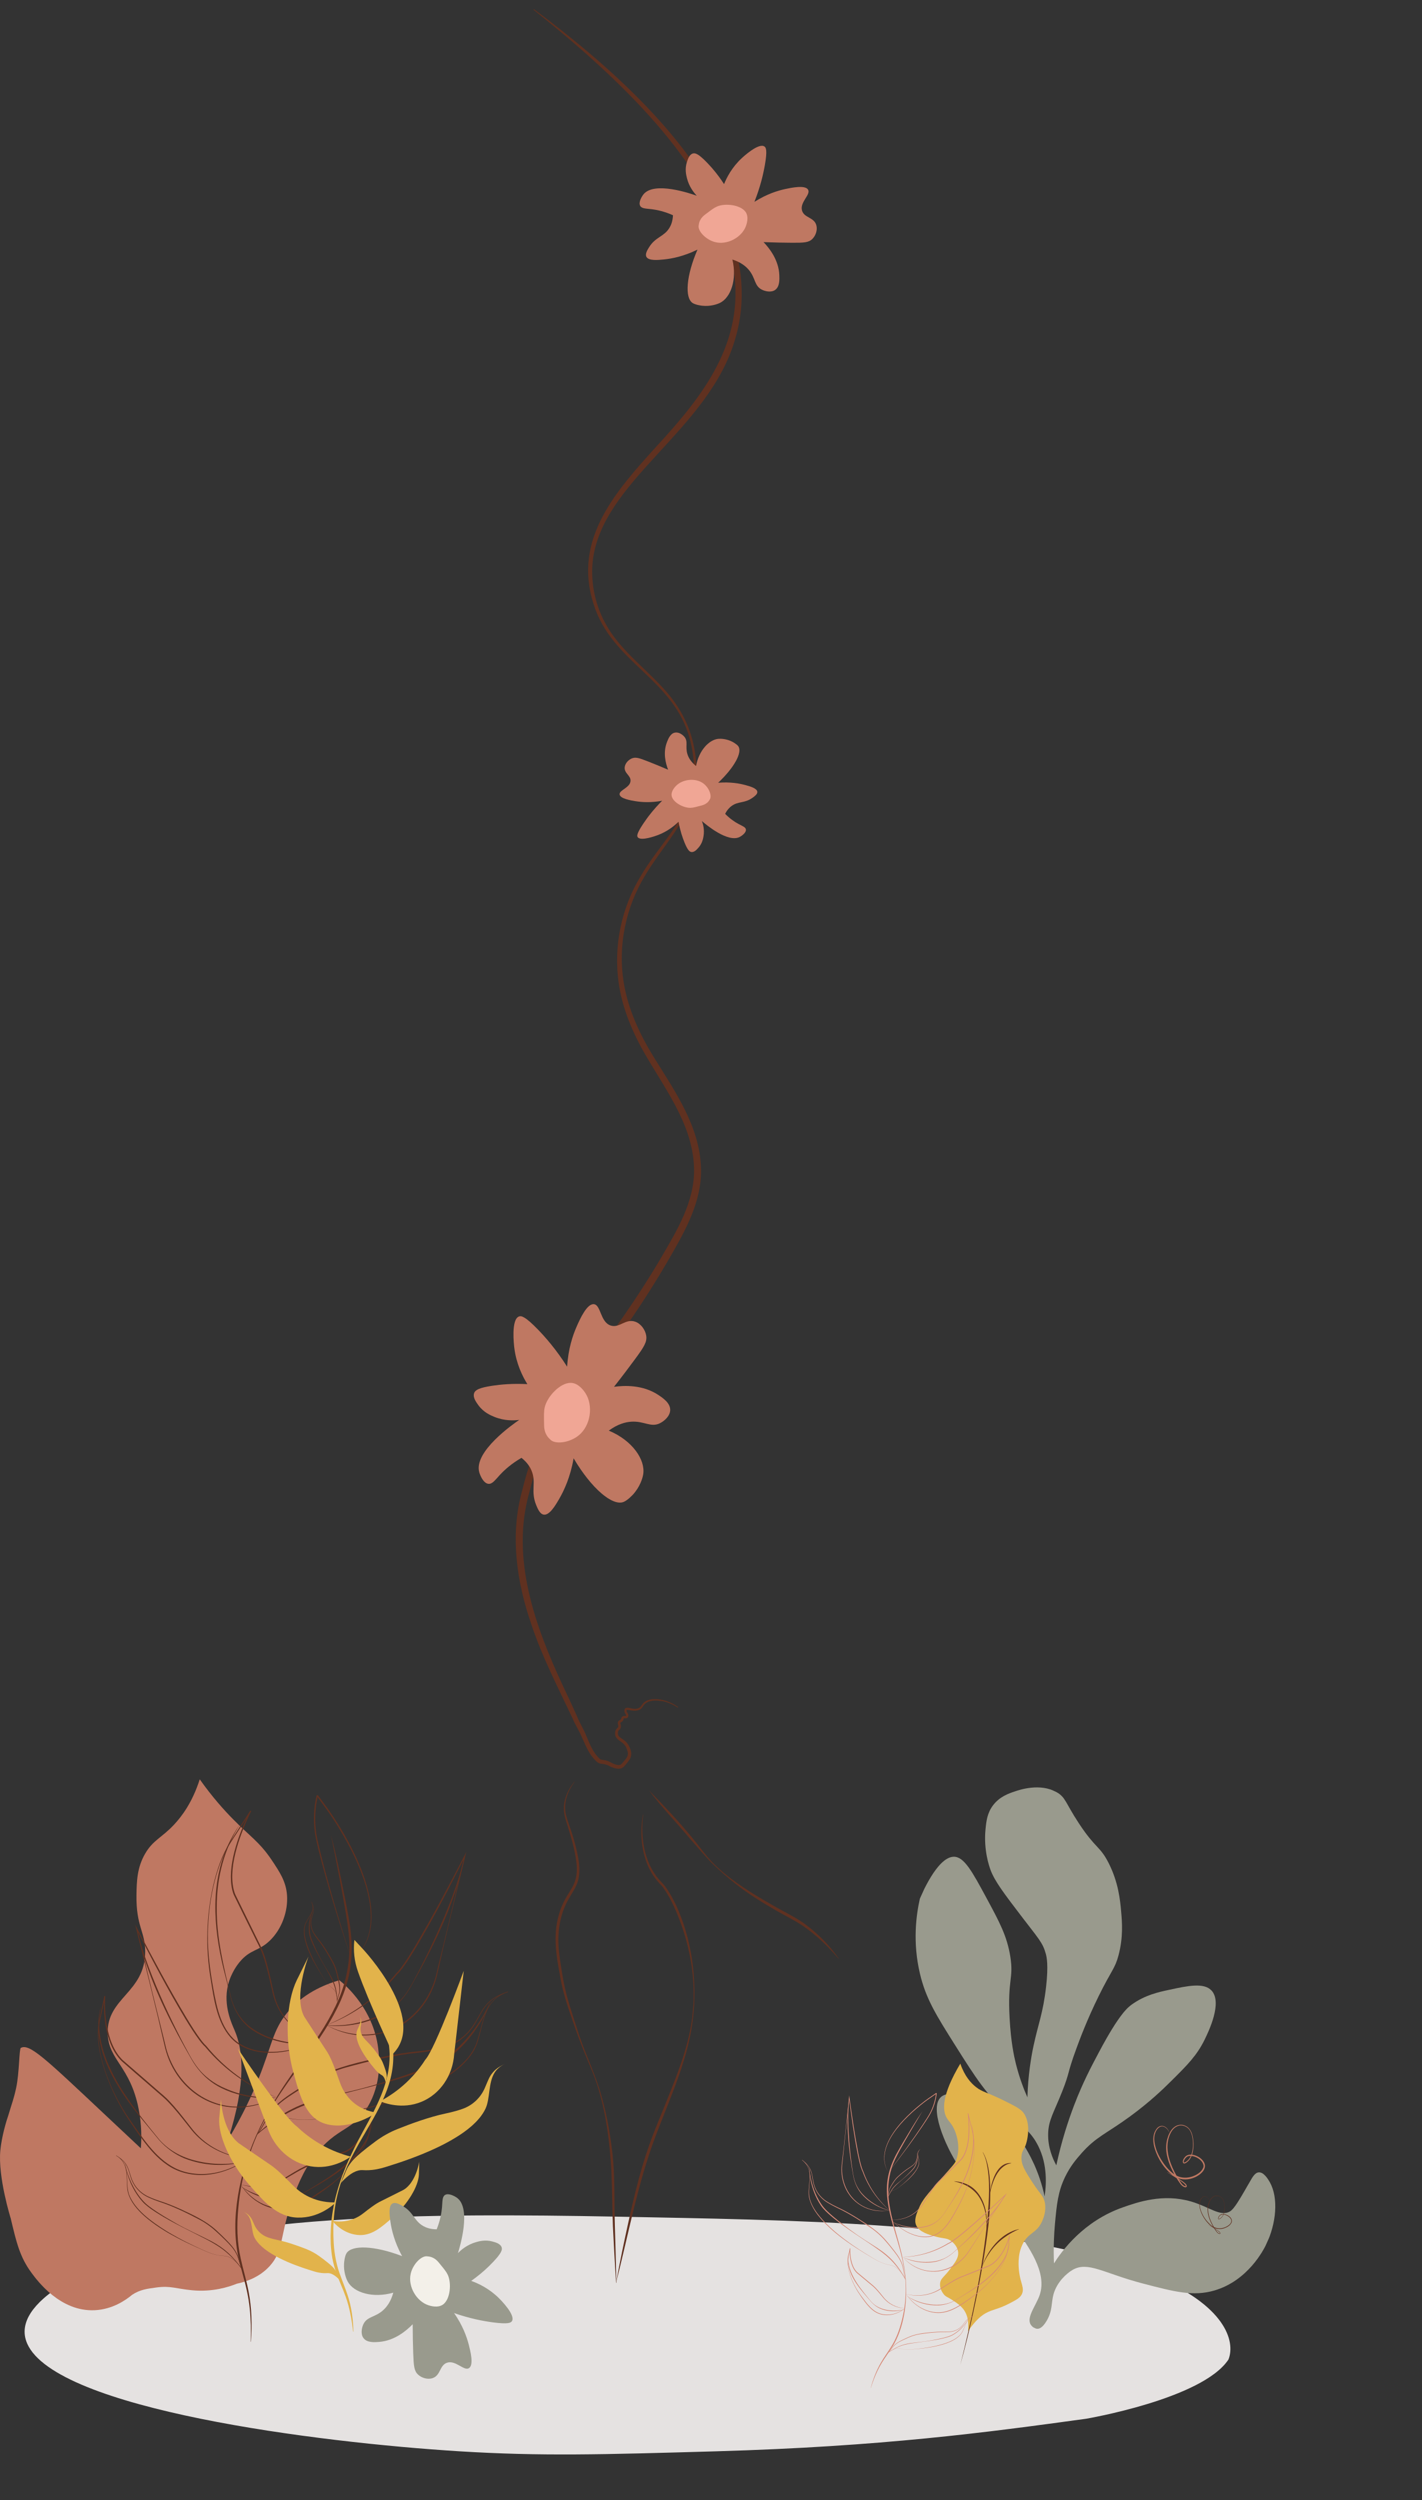 <svg width="809" height="1422" viewBox="0 0 809 1422" fill="none" xmlns="http://www.w3.org/2000/svg">
<rect x="0" y="0" width="809" height="1422" fill="#333333" stroke="none"/>
<path d="M657.034 1294.78C585.242 1265.32 468.715 1263.04 369.543 1261.1C268.478 1259.12 141.373 1256.63 65.365 1284.95C57.243 1287.98 4.616 1308.17 15.467 1332.93C31.875 1370.35 180.71 1389.19 261.405 1394.2C307.759 1397.08 342.638 1396.07 407.541 1394.2C501.951 1391.48 560.984 1383.5 617.829 1375.7C617.829 1375.7 684.033 1364.5 698.891 1342C703.07 1331.5 696.752 1311.07 657.034 1294.78Z" fill="#E5E2E1"/>
<g clip-path="url(#clip0_643_622)">
<path d="M369.192 1018.26C377.654 1026.96 386.021 1035.78 393.739 1045.16C397.614 1049.81 401.088 1054.83 405.27 1059.21C407.381 1061.38 409.633 1063.41 411.944 1065.36C421.268 1073.08 431.778 1079.22 442.286 1085.17C446.964 1087.75 453.789 1091.21 458.038 1094.4C465.407 1099.82 471.918 1106.46 477.169 1113.93L477.043 1114.02C473.152 1109.37 468.909 1105.04 464.313 1101.14C462.028 1099.18 459.643 1097.33 457.17 1095.63C452.207 1092.19 446.722 1089.62 441.489 1086.59C433.601 1082 425.816 1077.23 418.63 1071.57C413.827 1067.83 409.259 1063.82 404.909 1059.57C401.122 1055.81 396.345 1050.01 392.746 1046C385.034 1036.77 376.25 1027.69 369.192 1018.25L369.192 1018.26Z" fill="#603121"/>
<path d="M350.479 1298.38C349.816 1288.12 349.201 1276.47 348.68 1266.22C348.265 1255.5 348.271 1244.76 347.804 1234.05C346.892 1218.81 345.018 1203.51 340.672 1188.83C338.148 1179.97 334.042 1171.7 330.778 1163.1C328.558 1157.38 326.549 1151.58 324.551 1145.77C322.552 1139.96 320.691 1134.07 319.419 1128.04C317.192 1115.99 314.378 1103.47 317.375 1091.26C318.049 1088.22 319.07 1085.24 320.404 1082.41C321.727 1079.57 323.473 1076.98 325.015 1074.38C328.425 1069 328.656 1063.29 327.634 1057.13C326.696 1051.12 325.032 1045.21 323.211 1039.4C322.305 1036.49 321.206 1033.56 320.875 1030.43C320.234 1024.17 322.878 1018.02 326.832 1013.32L326.956 1013.41C323.276 1018.19 320.885 1024.27 321.664 1030.34C322.051 1033.32 323.194 1036.17 324.183 1039.07C325.183 1041.98 326.125 1044.91 326.935 1047.89C328.692 1054.69 330.817 1062.82 328.811 1069.78C327.413 1074.62 323.895 1078.63 321.909 1083.13C319.361 1088.57 318.037 1094.59 317.728 1100.59C317.405 1106.62 318.268 1112.69 319.217 1118.73C319.71 1121.75 320.178 1124.79 320.768 1127.77C322.553 1136.77 325.586 1145.45 328.392 1154.19C332.008 1165.93 337.545 1176.94 341.193 1188.68C344.799 1200.43 347.045 1212.57 348.433 1224.78C349.978 1238.53 349.38 1252.4 349.821 1266.19C350.014 1273.24 350.313 1282.14 350.453 1289.18L350.64 1298.38L350.484 1298.39L350.479 1298.38Z" fill="#603121"/>
<path d="M365.945 1032.13C364.335 1044.83 366.32 1058.9 374.829 1068.9C375.875 1070.13 377.116 1071.29 378.148 1072.55C383.49 1079.81 386.948 1088.28 389.698 1096.8C390.129 1098.31 390.758 1100.56 391.19 1102.08C391.437 1103.15 391.941 1105.28 392.188 1106.35C392.552 1107.75 393.157 1111.34 393.441 1112.81C394.354 1118.47 394.944 1124.51 395.047 1130.24C395.218 1133.16 395.034 1136.07 394.991 1138.99C395.017 1140.26 394.788 1142.08 394.699 1143.35C392.503 1174.21 376.384 1201.56 367.594 1230.68C360.705 1252.82 356.193 1276.2 350.477 1298.36C352.582 1286.9 354.928 1275.48 357.447 1264.11C361.201 1247.05 365.338 1229.95 371.724 1213.63C373.48 1209 376.37 1202.11 378.259 1197.42C384.724 1181.27 391.582 1165.02 393.779 1147.65C394.033 1145.19 394.264 1142.52 394.482 1140.05C394.941 1130.98 394.3 1121.87 392.587 1112.96C392.261 1111.5 391.592 1107.99 391.181 1106.59C390.903 1105.54 390.364 1103.43 390.087 1102.38C389.614 1100.9 388.945 1098.68 388.478 1097.2C385.61 1088.86 382.279 1080.54 377.132 1073.34C376.607 1072.73 375.948 1071.93 375.357 1071.36C371.779 1067.61 369.069 1063.04 367.447 1058.14C365.542 1052.58 364.723 1046.67 364.896 1040.81C364.97 1037.88 365.268 1034.97 365.788 1032.1L365.94 1032.12L365.945 1032.13Z" fill="#603121"/>
<path d="M303.759 5.211C345.558 36.441 395.482 79.922 414.642 129.61C422.392 149.291 424.515 171.468 418.506 191.918C403.912 244.707 342.029 273.184 337.163 319.651C335.956 332.148 338.876 345.102 345.198 355.951C348.363 361.455 352.431 366.36 356.79 370.965C363.37 377.907 370.722 384.197 377.2 391.29C387.469 402.38 393.802 414.898 395.682 429.958C397.256 442.518 395.104 454.066 388.916 465.11C382.494 476.701 373.656 486.673 366.944 498.051C356.075 515.911 351.492 537.682 354.773 558.349C357.219 574.007 364.07 588.619 372.398 601.985C384.213 620.969 398.002 640.775 398.789 663.962C399.602 683.946 388.837 701.807 379.201 718.452C369.465 735.081 358.785 751.163 347.361 766.675C336.116 782.211 323.958 796.965 314.595 813.651C308.415 824.648 304.081 836.655 301.117 848.899C290.481 886.323 304.425 924.831 320.194 958.706C322.2 962.906 326.312 971.703 328.272 976.176C329.435 979.136 331.058 981.858 332.453 984.757C334.767 989.732 336.338 995.161 340.097 999.242C340.874 1000.03 341.326 1000.74 342.321 1000.86C343.545 1001.07 344.838 1001.2 346.031 1001.69C346.782 1001.97 347.62 1002.44 348.277 1002.81L349.279 1003.24C350.229 1003.63 351.368 1003.96 352.299 1003.89C353.664 1003.75 354.331 1002.32 355.246 1001.37C355.748 1000.76 356.24 1000.16 356.596 999.568C357.6 998.081 357.244 996.273 356.558 994.657C355.916 992.829 354.765 991.581 353.141 990.514C351.733 989.59 349.972 988.221 349.951 986.285C349.904 985.258 350.008 984.366 350.602 983.46C351.086 982.808 351.455 982.762 351.68 982.278C351.947 981.661 351.603 981.022 351.47 980.318C351.351 979.691 351.638 978.938 352.196 978.56C352.475 978.371 352.692 978.305 352.814 978.237C352.942 978.175 353.018 978.119 353.108 978.027C353.326 977.762 353.386 977.687 353.459 977.313C353.59 976.29 354.667 975.849 355.541 975.944C355.756 975.956 355.944 975.969 356.058 975.959C356.183 975.944 356.167 975.934 356.162 975.95C356.163 975.96 356.193 975.928 356.198 975.813C356.205 975.713 356.18 975.485 356.16 975.397C356.079 975.061 355.848 974.892 355.651 974.53C355.266 973.794 355.134 973.115 355.315 972.309C355.377 972.024 355.637 971.627 355.969 971.468C357.263 970.966 358.626 971.673 359.872 971.784C361.301 972.065 362.886 971.933 364.04 971.061C364.581 970.653 364.934 969.98 365.453 969.291C365.962 968.602 366.648 968.015 367.376 967.594C368.842 966.704 370.576 966.415 372.193 966.411C377.081 966.223 381.871 968.122 385.811 970.885L385.575 971.229C382.928 969.483 379.985 968.157 376.9 967.541C373.952 967.102 370.487 966.784 367.852 968.389C367.211 968.786 366.662 969.273 366.233 969.881C365.799 970.467 365.419 971.266 364.687 971.865C362.603 973.568 359.721 972.96 357.347 972.524C357.001 972.475 356.6 972.486 356.535 972.546C356.515 972.573 356.524 972.531 356.491 972.637C356.464 972.727 356.46 972.884 356.471 973.029C356.499 973.336 356.585 973.656 356.73 973.885C356.803 974.013 356.918 974.144 357.056 974.342C357.271 974.626 357.441 975.094 357.472 975.463C357.523 975.952 357.509 976.376 357.137 976.834C356.669 977.381 356.014 977.298 355.487 977.293C355.304 977.29 355.153 977.296 355.055 977.321C354.957 977.346 354.906 977.379 354.861 977.418C354.826 977.466 354.855 977.392 354.806 977.592C354.776 977.771 354.706 978.087 354.58 978.333C354.455 978.588 354.307 978.793 354.122 978.999C353.938 979.199 353.69 979.387 353.46 979.501C352.943 979.751 352.984 979.734 352.907 979.883C352.888 979.931 352.884 979.963 352.905 980.087C352.925 980.201 352.979 980.371 353.039 980.567C353.376 981.415 353.365 982.815 352.639 983.56C352.346 983.911 352.07 984.047 351.858 984.354C351.45 984.96 351.406 986.304 351.77 987.046C352.76 988.582 354.786 989.294 356.125 990.67C357.07 991.613 357.769 992.754 358.262 993.977C359.222 996.057 359.557 998.529 358.269 1000.57C357.309 1002.09 356.368 1003.19 355.193 1004.54C354.734 1005.05 354.006 1005.62 353.263 1005.82C351.152 1006.34 349.181 1005.57 347.303 1004.78C346.521 1004.38 346.032 1004.04 345.245 1003.79C344.314 1003.46 342.976 1003.24 341.934 1003.13C341.488 1003.07 340.882 1002.9 340.428 1002.64C339.478 1002.1 338.898 1001.42 338.331 1000.82C337.774 1000.2 337.19 999.564 336.705 998.921C333.745 994.974 332.172 990.282 330.075 985.908C328.668 983.089 326.926 980.262 325.721 977.293C317.549 959.952 308.567 942.686 302.491 924.445C293.926 899.878 290.005 873.332 297.041 847.89C298.583 841.719 300.377 835.192 302.623 829.274C309.329 810.963 320.725 794.909 332.323 779.457C347.709 759.08 362.563 738.312 375.537 716.304C384.889 700.25 395.488 683.304 394.852 664.091C394.032 638.165 376.554 617.25 364.627 595.399C358.522 583.989 353.745 571.673 351.944 558.788C348.971 537.883 353.647 516.072 364.631 498.088C373.258 483.29 386.179 471.017 392.011 454.693C393.665 449.849 394.666 444.728 394.797 439.611C394.996 434.878 394.467 430.08 393.621 425.431L393.125 423.107L392.874 421.943L392.556 420.797C383.591 385.872 348.147 377.289 337.692 343.548C325.762 306.629 350.478 279.257 373.582 253.783C399.91 225.28 423.7 194.881 417.433 153.628C414.471 133.235 405.229 114.188 393.91 97.163C377.04 71.974 355.529 50.221 332.943 30.119C323.371 21.664 313.514 13.513 303.507 5.545L303.759 5.211Z" fill="#603120"/>
</g>
<path d="M6.093 1261.7C6.093 1261.7 -1.281 1238.22 0.196 1223C0.96 1215.13 3.696 1206 4.695 1203.25C6.695 1196.5 7.856 1193.76 9.195 1187.5C11.068 1178.75 10.852 1165.3 11.864 1164.75C16.81 1162.1 25.954 1171 60.268 1203.25C69.235 1211.68 76.37 1218.37 80.125 1221.88C80.537 1216.61 80.678 1208.73 78.884 1199.53C74.112 1175.04 61.623 1171.76 61.266 1156.44C60.793 1136.13 82.529 1133.39 82.6 1110.06C82.635 1098.57 77.364 1095.73 77.642 1077.82C77.76 1070.27 77.913 1062.25 82.608 1054.23C87.085 1046.57 91.809 1045.38 98.743 1038.08C103.488 1033.09 109.489 1025.01 113.637 1012C120.749 1022.06 127.43 1029.44 132.253 1034.35C142.146 1044.43 147.745 1047.7 154.592 1057.95C159.177 1064.82 162.697 1070.09 163.28 1077.82C163.964 1086.92 160.362 1097.24 153.351 1103.9C146.98 1109.95 142.442 1108.55 136.302 1115.95C135.455 1116.97 131.39 1122 129.682 1129.2C126.913 1140.87 131.99 1151.32 133.494 1154.82C138.106 1165.55 140.428 1183.84 129.77 1216.91C138.316 1202.78 143.758 1190.63 147.144 1182.14C154.604 1163.46 155.22 1154.78 163.28 1144.88C172.102 1134.04 183.996 1128.91 193.065 1126.25C196.554 1129.08 213.354 1143.31 215.405 1167.24C215.778 1171.59 216.956 1185.33 209.201 1198.28C200.933 1212.1 191.699 1209.67 179.415 1225.61C171.873 1235.39 168.423 1245.29 165.762 1252.93C159.291 1271.5 161.389 1280.2 153.351 1288.94C147.444 1295.37 139.742 1297.81 134.735 1298.88C130.097 1300.75 120.934 1303.71 109.293 1302.61C100.017 1301.72 96.998 1299.95 89.195 1301C83.565 1301.76 79.768 1302.22 75.246 1305.13C71.777 1308.03 64.211 1313.46 53.912 1313.96C34.278 1314.91 21.173 1297.11 17.867 1292.62C11.291 1283.68 9.346 1275.45 6.097 1261.7H6.093Z" fill="#BF7862"/>
<path d="M185.748 1151.83C196.8 1157.58 210.122 1159.12 221.815 1154.39C230.501 1150.98 237.781 1144.46 242.602 1136.53C245.007 1132.55 246.835 1128.23 248.021 1123.73C248.42 1122.24 248.684 1120.7 249.083 1119.19C250.538 1113.35 254.242 1097.92 255.694 1091.9C258.576 1079.76 261.38 1067.6 264.211 1055.44L264.724 1055.63C255.947 1073.02 246.962 1090.32 237.004 1107.07C234.484 1111.24 231.922 1115.41 229.017 1119.34C228.314 1120.28 227.466 1121.31 226.665 1122.19L225.76 1123.06L225.806 1123.02C215.27 1135.87 201.347 1146 185.748 1151.83ZM185.668 1151.83C197.191 1147.11 207.857 1140.3 216.834 1131.67C219.846 1128.8 222.645 1125.72 225.268 1122.5L226.109 1121.67C226.566 1121.15 227.237 1120.39 227.647 1119.83C230.847 1115.66 233.58 1111.15 236.296 1106.65C246.191 1089.89 255.277 1072.66 264.232 1055.39L265.291 1053.32L264.743 1055.57C259.345 1077.79 253.513 1101.51 248.54 1123.87C247.774 1126.91 246.734 1129.89 245.403 1132.73C244.054 1135.57 242.429 1138.28 240.548 1140.8C227.341 1158.35 204.683 1162.55 185.666 1151.83H185.668Z" fill="#603121"/>
<path d="M185.714 1151.79C195.254 1152.64 204.968 1150.84 213.761 1147.13C214.855 1146.6 216.531 1145.89 217.595 1145.31C220.413 1143.84 223.052 1142.03 225.43 1139.92C229.786 1136.19 232.829 1131.33 235.453 1126.29C236.804 1123.83 238.161 1121.25 239.43 1118.75C246.193 1105.48 252.411 1091.86 257.586 1077.89C260.271 1070.61 262.622 1063.06 264.434 1055.51L264.511 1055.52C263.442 1061.11 261.984 1066.62 260.305 1072.06C253.851 1092.44 244.185 1111.63 233.598 1130.15C232.88 1131.38 232.154 1132.61 231.318 1133.77C228.046 1138.45 223.813 1142.51 218.854 1145.39C211.372 1149.58 202.81 1151.89 194.249 1152.27C192.881 1152.34 191.33 1152.34 189.962 1152.28C188.536 1152.22 187.11 1152.11 185.698 1151.87L185.711 1151.79H185.714Z" fill="#603121"/>
<path d="M157.017 1192.71C138.06 1203.53 115.368 1199.45 102.079 1181.96C100.184 1179.45 98.543 1176.75 97.181 1173.92C95.834 1171.08 94.778 1168.11 93.999 1165.07C88.909 1142.73 82.963 1119.06 77.445 1096.86L76.886 1094.62L77.955 1096.67C87.001 1113.9 96.172 1131.09 106.155 1147.79C108.892 1152.28 111.651 1156.77 114.871 1160.93C115.28 1161.48 115.956 1162.24 116.419 1162.76L117.265 1163.58C119.905 1166.79 122.719 1169.86 125.747 1172.72C134.766 1181.3 145.467 1188.05 157.014 1192.71H157.017ZM156.937 1192.72C141.309 1186.96 127.333 1176.91 116.73 1164.11L116.776 1164.15L115.868 1163.29C115.065 1162.41 114.211 1161.39 113.501 1160.45C110.574 1156.53 107.991 1152.38 105.45 1148.22C95.406 1131.52 86.334 1114.27 77.466 1096.92L77.977 1096.74C80.869 1108.88 83.737 1121.02 86.682 1133.15C88.183 1139.26 91.945 1154.52 93.435 1160.4C93.842 1161.91 94.113 1163.45 94.517 1164.94C95.725 1169.43 97.577 1173.75 100.004 1177.72C104.864 1185.62 112.178 1192.1 120.881 1195.47C132.598 1200.14 145.914 1198.52 156.934 1192.72L156.937 1192.72Z" fill="#603121"/>
<path d="M156.985 1192.75C148.482 1194.02 139.715 1192.76 131.624 1189.98C130.911 1189.7 129.294 1189.08 128.618 1188.81C127.101 1188.11 125.223 1187.29 123.794 1186.44C118.819 1183.58 114.568 1179.55 111.268 1174.88C110.428 1173.73 109.693 1172.5 108.97 1171.27C98.287 1152.81 88.521 1133.68 81.962 1113.33C80.257 1107.9 78.77 1102.39 77.671 1096.81L77.748 1096.79C79.6 1104.33 81.989 1111.87 84.713 1119.15C89.96 1133.09 96.249 1146.67 103.079 1159.91C104.362 1162.4 105.732 1164.98 107.097 1167.43C109.747 1172.46 112.814 1177.3 117.191 1181.01C119.843 1183.35 122.821 1185.3 126 1186.84C127.062 1187.31 128.794 1188.15 129.887 1188.54C138.385 1192.06 147.963 1193.38 156.985 1192.76V1192.75Z" fill="#603121"/>
<path d="M141.027 1227.63C128.301 1237.7 108.749 1240.94 94.948 1231.19C89.497 1227.45 85.168 1222.37 81.241 1217.14C78.304 1213.2 75.572 1209.13 72.839 1205.06C63.482 1190.97 53.018 1166.79 56.317 1149.77C56.961 1146.61 58.669 1138.62 59.334 1135.39L59.331 1135.51C59.762 1136.05 60.026 1135.23 59.88 1135.52C59.826 1136.03 59.797 1136.98 59.773 1137.51C59.59 1144.99 60.353 1152.58 62.705 1159.7C64.009 1163.55 65.847 1167.25 68.513 1170.33C68.957 1170.84 69.407 1171.34 69.912 1171.79C73.722 1175.1 80.052 1180.61 83.883 1183.92C85.972 1185.69 88.01 1187.55 90.09 1189.33C92.173 1191.1 94.302 1192.89 96.201 1194.89C100.001 1198.89 103.372 1203.24 106.759 1207.57C108.198 1209.43 110.303 1212.24 111.96 1213.9C119.492 1221.89 130.118 1226.68 141.029 1227.64L141.027 1227.63ZM140.95 1227.65C129.94 1227.04 119.215 1222.22 111.526 1214.31C109.842 1212.65 107.716 1209.86 106.232 1207.97C102.829 1203.69 99.426 1199.37 95.627 1195.44C93.746 1193.47 91.66 1191.72 89.561 1189.94C87.469 1188.15 85.442 1186.32 83.343 1184.54C79.046 1180.84 73.552 1176.09 69.335 1172.37C63.822 1166.99 61.298 1159.31 60.039 1151.9C59.22 1146.79 58.97 1141.61 59.249 1136.45L59.283 1135.94L59.305 1135.68L59.316 1135.55L59.321 1135.48L59.326 1135.44C59.18 1135.71 59.449 1134.85 59.885 1135.4C59.204 1138.71 57.421 1146.65 56.727 1149.85C53.241 1166.99 63.668 1190.72 73.283 1204.75C80.603 1215.07 87.93 1227.19 99.503 1233.11C106.793 1236.76 115.36 1237.26 123.267 1235.61C129.647 1234.25 135.658 1231.43 140.952 1227.65L140.95 1227.65Z" fill="#603121"/>
<path d="M139.151 1229.36C128.107 1232.56 115.751 1231.79 105.048 1227.64C99.514 1225.36 94.603 1221.72 90.609 1217.29C83.45 1208.5 75.917 1199.99 69.681 1190.49C61.814 1178.56 55.346 1164.73 55.966 1150.14C56.102 1147.25 56.538 1144.39 57.272 1141.6L57.349 1141.62C51.448 1169.76 74.156 1196.67 90.798 1217.12C96.843 1223.81 104.763 1227.63 113.522 1229.43C119.122 1230.64 124.906 1231.02 130.621 1230.61C133.481 1230.38 136.341 1230 139.127 1229.29L139.151 1229.36V1229.36Z" fill="#603121"/>
<path d="M200.16 1115.06C193.134 1094.16 186.411 1073.1 181.092 1051.68C180.419 1048.69 179.565 1045.43 179.158 1042.4C178.139 1035.34 178.49 1028.08 180.134 1021.14C181.542 1020.87 180.541 1021.09 180.863 1021.04L180.893 1021.08C182.287 1022.97 185.461 1027.32 186.884 1029.27C201.557 1050.19 225.744 1094.57 200.16 1115.06ZM200.16 1115.06C223.871 1095.28 203.084 1055.53 189.803 1034.92C187.18 1030.82 183.516 1026.05 180.664 1022.09L180.432 1021.78L180.315 1021.62L180.257 1021.54L180.228 1021.5C180.531 1021.42 179.509 1021.61 180.898 1021.32C178.74 1030.21 178.844 1039.58 181.068 1048.45C181.406 1049.98 182.135 1053.06 182.521 1054.58C187.627 1074.95 193.831 1095.04 200.158 1115.06L200.16 1115.06Z" fill="#603121"/>
<path d="M181.526 1160.2C171.214 1165.56 158.533 1168.94 146.915 1166.95C141 1165.96 135.205 1163.37 131.183 1158.83C123.252 1149.87 121.647 1136.77 119.806 1125.39C116.861 1107.79 117.342 1089.64 121.325 1072.25C123.369 1063.59 126.239 1054.98 131.05 1047.43C134.003 1042.83 139.324 1034.59 142.314 1029.94L142.272 1030.03C142.312 1030.77 143.091 1030.13 142.815 1030.28C142.535 1030.81 142.07 1031.77 141.804 1032.33C136.182 1044.48 129.004 1063.76 133.606 1076.9C133.809 1077.51 134.304 1078.4 134.578 1078.99C136.85 1083.67 140.476 1091.06 142.793 1095.71C144.201 1098.48 145.473 1101.32 146.899 1104.08C147.606 1105.47 148.309 1106.87 148.929 1108.31C150.022 1110.79 150.86 1113.45 151.613 1116.06C152.547 1119.43 153.382 1122.85 154.146 1126.26C154.867 1129.27 155.402 1132.35 156.213 1135.33C159.627 1147.85 169.037 1156.8 181.526 1160.2V1160.2ZM181.446 1160.21C168.824 1157.18 159.182 1147.96 155.652 1135.5C155.205 1133.99 154.888 1132.46 154.548 1130.95C153.534 1126.4 152.48 1121.86 151.23 1117.38C150.722 1115.56 150.139 1113.62 149.498 1111.84C148.607 1109.29 147.431 1106.86 146.188 1104.45C144.169 1100.44 142.035 1095.93 139.986 1091.9C138.64 1089.17 135.099 1081.99 133.806 1079.32L133.29 1078.27C132.744 1077.22 132.417 1076.06 132.122 1074.92C129.052 1061.61 135.535 1044.09 141.242 1032.05L141.761 1031L142.027 1030.48L142.163 1030.22L142.232 1030.09L142.267 1030.02L142.285 1029.99C142.016 1030.13 142.815 1029.45 142.86 1030.19V1030.21L142.817 1030.28C139.053 1036.11 133.436 1044.37 129.866 1050.18C125.928 1057.04 123.395 1064.63 121.581 1072.3C119.766 1080 118.771 1087.88 118.407 1095.78C117.768 1107.66 119.293 1119.47 121.386 1131.14C123.451 1142.39 125.968 1155.36 136.091 1162.21C144.451 1167.59 155.152 1167.87 164.661 1165.94C170.482 1164.78 176.085 1162.73 181.446 1160.21V1160.21Z" fill="#603121"/>
<path d="M178.535 1162C166.93 1163.69 154.393 1161.49 144.44 1155.17C137.185 1150.65 132.601 1142.78 130.869 1134.55C130.204 1131.75 129.166 1127.63 128.432 1124.79C121.982 1100.68 118.872 1074.02 129.224 1050.53C131.228 1045.91 133.721 1041.48 136.618 1037.35C127.426 1051.94 123.294 1067.68 123.321 1085C123.182 1101.81 127.136 1118.26 131.111 1134.5C132.659 1141.83 136.645 1148.75 142.748 1153.19C152.962 1160.59 166.273 1162.98 178.535 1162Z" fill="#603121"/>
<path d="M173.198 1205.64C177.814 1205.66 182.372 1204.86 186.868 1203.9C189.369 1203.41 193.349 1202.53 195.874 1201.97C212.215 1198.25 228.724 1193.51 243.852 1186.26C254.114 1181.19 266.454 1173.74 270.804 1162.68C275.207 1150.8 274.63 1137.45 288.967 1132.69L289.053 1132.95C285.706 1134.13 282.343 1135.49 279.602 1137.77C278.227 1138.88 276.987 1140.17 275.917 1141.58C274.821 1142.98 274.007 1144.56 273.113 1146.11C272.227 1147.66 271.357 1149.21 270.458 1150.76C268.651 1153.86 266.275 1156.64 263.527 1158.96C259.385 1162.45 254.295 1164.72 248.99 1165.74C245.48 1166.5 241.931 1167.04 238.366 1167.42C224.153 1168.82 210.209 1172.2 196.47 1175.99C191.346 1177.47 186.376 1179.48 181.659 1181.96C176.966 1184.51 172.373 1187.29 167.861 1190.14C162.636 1193.48 157.384 1197.01 153.792 1202.15C151.344 1205.83 149.506 1209.9 146.933 1213.51L146.704 1213.29C148.543 1211.74 150.448 1210.25 152.465 1208.93C155.721 1206.83 159.363 1204.91 163.322 1204.77C164.174 1204.75 165.177 1204.86 166.025 1205.02C168.396 1205.42 170.798 1205.63 173.204 1205.65L173.198 1205.64ZM173.198 1205.72C170.79 1205.72 168.38 1205.52 166.001 1205.14L165.11 1205C164.812 1204.97 164.517 1204.92 164.216 1204.91C162.42 1204.81 160.627 1205.19 158.935 1205.78C153.976 1207.57 149.812 1210.98 145.89 1214.41C148.287 1211.23 149.985 1207.61 151.978 1204.17C155.373 1197.73 161.484 1193.38 167.462 1189.53C171.977 1186.61 176.543 1183.8 181.276 1181.25C192.386 1175.31 204.886 1172.79 217.071 1170.02C224.074 1168.55 231.153 1167.34 238.286 1166.69C241.83 1166.32 245.363 1165.82 248.851 1165.1C255.846 1163.85 262.378 1160.27 266.975 1154.84C269.91 1151.47 271.801 1147.38 274.121 1143.6C277.639 1137.74 282.611 1134.8 288.97 1132.69L289.055 1132.95C286.171 1133.93 283.412 1135.4 281.215 1137.52C276.774 1141.88 275.268 1148.15 273.736 1153.98C272.578 1158.41 271.628 1163.04 269.199 1167.01C261.904 1178.53 248.013 1185.55 235.724 1190.62C223.036 1195.75 209.318 1199.35 195.93 1202.19C193.411 1202.7 189.412 1203.56 186.905 1204.05C182.399 1204.99 177.825 1205.76 173.206 1205.72L173.198 1205.72Z" fill="#603121"/>
<path d="M146.768 1213.37C151.507 1208.82 156.828 1204.8 162.516 1201.5C163.176 1201.12 164.011 1200.61 164.674 1200.28L166.879 1199.15C167.912 1198.6 169.183 1198.09 170.258 1197.6C179.717 1193.46 189.994 1191.7 199.956 1189.28C206.25 1187.78 212.763 1185.98 218.965 1184.08C228.333 1181.09 237.749 1178.13 246.702 1174.06C249.655 1172.66 252.534 1171.17 255.08 1169.14C256.131 1168.37 257.897 1166.97 258.879 1166.08C262.567 1162.9 265.914 1159.23 268.883 1155.38C272.82 1150.17 276.298 1144.56 278.844 1138.53L278.942 1138.57C278.405 1140.12 277.769 1141.64 277.072 1143.13C275.01 1147.59 272.424 1151.88 269.548 1155.88C266.121 1160.53 262.189 1164.84 257.722 1168.52C255.803 1170.03 253.749 1171.65 251.608 1172.82C247.276 1175.25 242.615 1177.03 237.972 1178.73C220.2 1185.16 201.523 1188.87 183.375 1194.04C180.299 1194.95 177.04 1195.97 174.044 1197.1C167.153 1199.64 160.611 1203.21 154.614 1207.43C153.281 1208.38 151.956 1209.34 150.661 1210.35C149.365 1211.35 148.096 1212.39 146.843 1213.45L146.771 1213.37L146.768 1213.37Z" fill="#603121"/>
<path d="M136.884 1242.41C139.385 1246.07 142.588 1249.32 146.337 1251.73C148.684 1253.22 151.254 1254.37 153.938 1255.08C155.535 1255.53 157.187 1255.84 158.844 1255.91C167.991 1256.37 175.803 1250.75 183.072 1245.89C184.929 1244.63 186.778 1243.37 188.55 1242C197.234 1235.34 207.99 1223.87 209.794 1212.78C210.119 1210.6 210.888 1205.05 211.215 1202.81L211.228 1202.72L211.255 1202.7C211.601 1202.44 211.436 1202.59 211.651 1202.62C211.806 1202.72 211.798 1202.9 211.787 1202.94C211.774 1203 211.779 1202.97 211.774 1202.99L211.768 1203.01L211.744 1203.1L211.694 1203.27L211.59 1203.61C210.518 1207 209.097 1210.27 207.331 1213.36C204.83 1217.65 201.533 1221.77 196.997 1224.02L196.672 1224.18C196.563 1224.23 196.454 1224.28 196.342 1224.32C194.134 1225.16 191.897 1226 189.696 1226.81C186.549 1227.95 182.17 1229.57 179.078 1230.72C177.295 1231.35 175.539 1231.97 173.855 1232.78C170.466 1234.38 167.228 1236.32 164.003 1238.24C162.601 1239.09 160.542 1240.37 159.049 1241.03C152.172 1244.23 144.094 1244.73 136.884 1242.41ZM136.82 1242.36C144.972 1244.6 154.018 1243.59 161.255 1239.16C165.262 1236.7 169.285 1234.13 173.515 1232.06C175.228 1231.23 177.035 1230.59 178.801 1229.96C181.872 1228.81 186.283 1227.17 189.404 1226.02L194.696 1224.06C195.041 1223.93 196.305 1223.49 196.638 1223.29C201.046 1221.13 204.247 1217.15 206.708 1213C208.565 1209.83 210.076 1206.44 211.175 1202.93L211.199 1202.85L211.204 1202.83C211.204 1202.83 211.215 1202.79 211.204 1202.84C211.196 1202.86 211.191 1203.03 211.351 1203.12C211.569 1203.13 211.409 1203.25 211.755 1203C211.941 1202.23 210.672 1209.77 210.733 1209.53L210.204 1212.85C209.847 1215.07 209.097 1217.23 208.147 1219.27C203.816 1228.36 196.601 1236.05 188.84 1242.36C185.29 1245.14 181.6 1247.7 177.833 1250.16C174.034 1252.58 170.011 1254.81 165.586 1255.89C154.335 1258.81 142.49 1251.97 136.823 1242.36L136.82 1242.36Z" fill="#603121"/>
<path d="M137.658 1243.88C145.401 1248.99 156.583 1251.88 165.746 1249.84C167.898 1249.36 169.998 1248.59 171.95 1247.55C173.472 1246.74 174.922 1245.78 176.42 1244.93C190.822 1236.25 208.424 1225.2 211.446 1207.35L211.526 1207.36C211.167 1211.32 209.887 1215.17 207.99 1218.65C200.642 1231.93 186.756 1239.41 173.999 1246.66C172.323 1247.67 170.519 1248.63 168.686 1249.32C162.13 1252 154.792 1251.52 148.157 1249.38C145.318 1248.46 142.578 1247.23 140.045 1245.65C139.202 1245.13 138.379 1244.57 137.611 1243.94L137.661 1243.88H137.658Z" fill="#603121"/>
<path d="M187.251 1129.23C185.703 1127.67 184.567 1125.78 183.388 1123.95C182.803 1123.03 182.191 1122.12 181.624 1121.19C180.616 1119.53 179.238 1117.21 178.352 1115.52C178.139 1115.1 177.769 1114.49 177.583 1114.07C176.415 1111.61 175.196 1109.12 174.379 1106.52C173.219 1102.89 172.349 1098.94 173.291 1095.16C174.68 1090.47 179.804 1087.08 177.112 1081.7L177.272 1081.62C177.548 1082.2 177.79 1082.78 178.003 1083.39C178.426 1084.6 178.554 1085.92 178.373 1087.19C178.219 1088.27 177.689 1089.81 177.421 1090.88C176.59 1093.92 177.194 1097.24 178.977 1099.83C179.658 1100.89 180.411 1101.9 181.193 1102.9C182.8 1104.87 184.253 1106.98 185.618 1109.12C186.985 1111.27 188.262 1113.47 189.47 1115.72C191.319 1119.11 192.211 1122.88 192.934 1126.63C193.426 1129.12 193.815 1131.78 192.987 1134.25C192.543 1135.73 192.008 1137.2 191.774 1138.73C191.625 1136.08 191.551 1132.62 189.183 1130.91C188.494 1130.4 187.847 1129.83 187.251 1129.22V1129.23ZM187.291 1129.19C187.892 1129.8 188.542 1130.35 189.233 1130.86C189.954 1131.33 190.497 1132.05 190.859 1132.83C191.575 1134.4 191.814 1136.13 191.947 1137.83L191.737 1137.83L191.769 1137.63C192.072 1136.15 192.596 1134.73 192.913 1133.26C193.081 1132.35 193.107 1131.39 193.051 1130.46C192.836 1127.96 192.189 1125.48 191.607 1123.04C191.037 1120.58 190.173 1118.2 188.983 1115.99C187.775 1113.76 186.501 1111.57 185.163 1109.42C183.819 1107.27 182.398 1105.18 180.813 1103.2C178.341 1100.03 176.306 1096.92 176.779 1092.71C176.846 1091.55 177.37 1090.09 177.679 1088.99C178.61 1086.38 178.336 1084.17 177.115 1081.7L177.274 1081.62C177.74 1082.62 178.046 1083.71 178.048 1084.81C177.99 1088.78 174.547 1091.58 173.6 1095.24C172.562 1100.04 174.238 1104.97 175.947 1109.43C177.583 1113.39 179.623 1117.38 181.786 1121.09C182.891 1122.97 184.051 1124.82 185.245 1126.65C185.86 1127.54 186.536 1128.41 187.291 1129.19Z" fill="#603121"/>
<path d="M191.811 1137.84C191.545 1134.36 190.846 1130.92 189.537 1127.69C188.869 1126.08 188.084 1124.52 187.267 1122.99C184.223 1117.33 180.706 1111.92 178.038 1106.06C177.091 1103.92 176.09 1101.73 175.832 1099.37C175.534 1097.03 175.662 1094.64 176.058 1092.32C176.372 1090.59 176.846 1088.89 177.49 1087.25C177.702 1086.7 177.939 1086.17 178.208 1085.65L178.256 1085.67C177.37 1087.82 176.814 1090.09 176.468 1092.39C176.226 1094.1 176.127 1095.85 176.231 1097.57C176.308 1099.3 176.609 1101 177.208 1102.63C179.256 1108.07 181.917 1113.29 184.851 1118.32C186.639 1121.32 188.675 1124.24 189.973 1127.51C190.843 1129.7 191.394 1132.01 191.668 1134.34C191.806 1135.5 191.87 1136.67 191.862 1137.84H191.809L191.811 1137.84Z" fill="#603121"/>
<path d="M123.329 1282.56C118.925 1281.61 114.831 1279.42 110.718 1277.65C107.863 1276.37 103.728 1274.38 100.977 1272.89C98.676 1271.64 96.079 1270.3 93.876 1268.91C85.746 1263.91 73.989 1255.52 72.475 1245.49C71.565 1238.26 73.544 1230.41 66.028 1226.06L66.118 1225.91C67.914 1227.01 69.684 1228.24 70.998 1229.9C73.749 1233.13 73.935 1237.81 75.947 1241.42C77.897 1245.12 81.188 1248 85.046 1249.6C86.956 1250.46 88.922 1251.19 90.912 1251.85C94.927 1253.12 98.844 1254.72 102.68 1256.45C110.297 1259.98 118.138 1263.58 124.18 1269.55C125.723 1270.98 127.234 1272.45 128.708 1273.95C131.654 1276.92 134.612 1280.2 135.737 1284.34C136.451 1286.6 136.975 1288.93 137.964 1291.09L137.432 1290.37C135.338 1287.62 132.973 1284.7 129.616 1283.48C128.948 1283.25 128.251 1283.15 127.54 1283.13C126.125 1283.05 124.715 1282.86 123.331 1282.55L123.329 1282.56ZM123.342 1282.51C124.725 1282.8 126.133 1282.99 127.546 1283.06C128.075 1283.08 128.615 1283.12 129.131 1283.26C132.734 1284.25 135.378 1287.43 137.603 1290.25L137.422 1290.36L137.286 1290.06C136.145 1287.28 135.676 1284.24 134.248 1281.57C132.787 1278.78 130.573 1276.53 128.365 1274.3C126.886 1272.81 125.356 1271.38 123.818 1269.95C120.78 1267.07 117.42 1264.55 113.735 1262.56C110.036 1260.58 106.272 1258.7 102.459 1256.95C98.639 1255.21 94.76 1253.61 90.761 1252.32C88.76 1251.65 86.788 1250.89 84.868 1250.01C80.962 1248.34 77.612 1245.36 75.665 1241.58C73.683 1237.95 73.547 1233.28 70.844 1230.03C69.561 1228.38 67.803 1227.17 66.033 1226.07L66.124 1225.92C74.848 1231.1 70.902 1240.21 73.392 1248.05C76.737 1256.91 86.336 1263.62 94.102 1268.56C96.3 1269.96 98.846 1271.34 101.132 1272.62C103.853 1274.15 107.951 1276.2 110.784 1277.52C114.863 1279.35 118.952 1281.53 123.342 1282.51V1282.51Z" fill="#603121"/>
<path d="M137.493 1290.33C134.029 1285.72 129.935 1281.53 125.172 1278.25C122.797 1276.63 120.258 1275.18 117.718 1273.83C108.304 1268.92 98.561 1264.48 89.577 1258.8C87.129 1257.23 84.676 1255.62 82.508 1253.67C81.427 1252.73 80.456 1251.53 79.549 1250.43C77.453 1247.77 75.728 1244.78 74.353 1241.69C72.82 1238.13 71.647 1234.41 71.131 1230.57L71.184 1230.56C71.857 1234.35 73.145 1238.02 74.734 1241.52C76.348 1244.98 78.397 1248.3 80.901 1251.2C83.372 1254.14 86.663 1256.26 89.848 1258.38C93.086 1260.47 96.428 1262.42 99.78 1264.34C106.477 1268.24 113.602 1271.26 120.469 1274.84C122.147 1275.75 123.869 1276.78 125.438 1277.87C128.615 1280.09 131.502 1282.74 134.021 1285.68C135.283 1287.15 136.459 1288.69 137.536 1290.3L137.493 1290.33V1290.33Z" fill="#603121"/>
<path d="M142.602 1331.86C142.697 1328.76 142.756 1325.4 142.679 1322.3C142.503 1315.95 141.875 1309.6 140.54 1303.38C139.231 1297.14 137.267 1291.07 135.847 1284.84C130.627 1262.08 136.405 1235.71 145.691 1214.64C148.612 1208.08 152.001 1201.71 155.724 1195.57C167.393 1175.68 183.508 1158.38 192.671 1137.08C197.654 1125.44 199.692 1112.61 198.388 1100.01C198.024 1096.08 197.38 1092.11 196.757 1088.21C194.294 1073.53 191.2 1058.2 188.27 1043.58C191.524 1055.6 193.99 1068.53 196.555 1080.96C196.978 1083.19 197.471 1085.75 197.872 1088.02C201.36 1105.67 201.182 1120.86 193.948 1137.63C183.644 1161.2 164.919 1179.65 152.523 1202.01C142.982 1218.58 137.148 1237.23 135.557 1256.24C134.641 1265.72 134.849 1275.3 136.953 1284.6C138.31 1290.82 140.228 1296.94 141.402 1303.21C143.262 1312.64 143.474 1322.33 142.737 1331.87L142.604 1331.86L142.602 1331.86Z" fill="#603121"/>
<path d="M200.889 1326.12C200.119 1319.35 198.954 1312.66 196.647 1306.23C194.946 1301.39 192.651 1296.76 191.037 1291.87C190.193 1289.45 189.578 1286.83 189.063 1284.33C188.637 1281.78 188.343 1279.17 188.183 1276.61C188.113 1274.37 188.025 1272 188.146 1269.74C188.19 1268.69 188.213 1267.34 188.297 1266.32C188.355 1265.59 188.62 1262.68 188.672 1262.05C190.229 1248.76 194.642 1235.91 200.513 1223.92C207.869 1208.2 218.824 1193.57 221.196 1176.05C221.399 1174.86 221.427 1173.88 221.524 1172.73C221.67 1171.28 221.622 1169.6 221.662 1168.15C221.503 1162.44 220.336 1156.71 218.714 1151.21C216.857 1144.64 214.827 1138.12 212.776 1131.6L208.66 1118.55L208.851 1118.5C212.615 1128.05 216.168 1137.72 219.374 1147.47C221.936 1155.12 224.071 1163.04 223.738 1171.15C223.156 1191.05 210.258 1207.41 201.38 1224.35C195.757 1234.78 191.607 1246.16 190.282 1257.96C190.151 1259.5 189.901 1261.48 189.84 1263.02L189.682 1266.4C189.628 1267.45 189.687 1268.74 189.671 1269.78C189.666 1270.65 189.683 1272.26 189.747 1273.16C189.924 1279.9 190.937 1286.6 193.183 1292.98C195.491 1299.41 198.385 1305.77 199.64 1312.51C200.546 1317.01 200.936 1321.57 201.087 1326.12L200.888 1326.12L200.889 1326.12Z" fill="#E2B34B"/>
<path d="M216.191 1195.12C218.463 1196.05 228.766 1199.99 239.811 1195.41C250.442 1191 257.619 1180.42 258.415 1168.18C260.22 1152.42 262.027 1136.67 263.831 1120.91C263.831 1120.91 247.576 1165.38 241.947 1171.49C239.591 1175.18 236.17 1179.75 231.34 1184.31C225.85 1189.49 220.393 1192.92 216.188 1195.13L216.191 1195.12Z" fill="#E2B34B"/>
<path d="M199.521 1226.6C197.549 1228 188.535 1234.11 176.723 1232.11C165.359 1230.19 155.834 1221.53 152.08 1209.84C146.494 1194.96 140.909 1180.08 135.324 1165.2C135.324 1165.2 161.891 1204.72 168.827 1209.39C172.007 1212.45 176.431 1216.12 182.218 1219.47C188.795 1223.28 194.911 1225.39 199.521 1226.6Z" fill="#E2B34B"/>
<path d="M191.091 1252.62C189.339 1254.29 181.296 1261.61 169.337 1261.28C157.683 1260.97 150.27 1252.31 141.811 1242.66C130.766 1230.06 123.961 1214.29 124.742 1204.69C124.836 1203.53 125.725 1194.02 125.726 1194.01C125.704 1194 126.274 1211.47 135.787 1218.94C135.808 1218.96 136.624 1219.52 138.252 1220.64C146.923 1226.59 147.944 1227.22 149.65 1228.42C155.127 1232.29 155.683 1231.76 166.696 1243C168.329 1244.67 170.402 1246.42 172.976 1247.98C180.581 1252.59 188.014 1252.73 191.095 1252.62L191.091 1252.62Z" fill="#E2B34B"/>
<path d="M223.593 1168.09C223.593 1168.09 209.64 1138.57 203.583 1121.15C201.591 1115.43 200.924 1109.35 201.624 1103.35L206.452 1108.53C206.452 1108.53 243.541 1147.93 223.593 1168.09L223.593 1168.09Z" fill="#E2B34B"/>
<path d="M214.243 1201.59C211.487 1203.38 199.026 1211.15 186.426 1208.29C174.15 1205.5 170.828 1192.83 166.913 1178.68C161.8 1160.2 162.893 1138.51 168.814 1126.31C169.53 1124.84 175.523 1112.77 175.524 1112.77C175.51 1112.75 166.859 1135.35 173.052 1146.92C173.065 1146.94 173.64 1147.83 174.786 1149.6C180.885 1159.04 181.644 1160.06 182.827 1161.96C186.624 1168.05 187.499 1167.49 193.295 1184.21C194.155 1186.69 195.434 1189.37 197.359 1191.91C203.039 1199.4 210.894 1201.11 214.243 1201.59Z" fill="#E2B34B"/>
<path d="M211.802 1234.16C213.845 1233.94 215.45 1233.56 216.628 1233.28C218.098 1232.94 219.098 1232.59 222.776 1231.43C225.123 1230.69 227.461 1229.91 229.784 1229.11C232.314 1228.22 234.832 1227.3 237.328 1226.33C239.935 1225.31 242.522 1224.24 245.081 1223.1C247.661 1221.96 250.208 1220.75 252.713 1219.45C255.158 1218.18 257.564 1216.83 259.899 1215.36C262.112 1213.98 264.266 1212.49 266.308 1210.87C268.197 1209.37 269.993 1207.76 271.618 1205.98C273.094 1204.37 274.43 1202.61 275.5 1200.7C275.5 1200.7 275.917 1199.94 276.286 1199.15C278.852 1193.64 277.755 1184.44 281.461 1178.72C282.399 1177.27 284.105 1175.33 287.437 1173.76C287.437 1173.76 285.945 1174.44 284.152 1175.52C281.325 1177.23 279.129 1179.8 277.842 1182.83C277.293 1184.12 276.604 1185.74 275.803 1187.6C273.443 1193.07 268.939 1197.36 263.306 1199.38C260.782 1200.29 257.657 1201.2 253.818 1202C244.184 1204.01 233.052 1208.14 226.154 1210.92C221.735 1212.69 217.576 1215.02 213.755 1217.84C210.932 1219.93 208.144 1222.07 205.456 1224.32C204.057 1225.49 202.642 1226.71 201.362 1228.04C200.063 1229.38 198.976 1230.83 197.998 1232.42C196.902 1234.19 194.889 1239.89 193.809 1241.67C193.772 1241.73 193.846 1241.61 193.809 1241.67C199.522 1235.46 203.427 1234.18 206 1234.27C206.77 1234.29 208.861 1234.48 211.805 1234.16L211.802 1234.16Z" fill="#E2B34B"/>
<path d="M189.135 1263.16C190.188 1264.47 195.057 1270.21 203.23 1271.13C211.193 1272.02 216.961 1266.83 223.527 1261.06C232.099 1253.53 238.047 1243.44 238.317 1236.82C238.348 1236.02 238.535 1229.46 238.535 1229.46C238.55 1229.45 236.708 1241.29 229.606 1245.48C229.591 1245.49 228.989 1245.79 227.785 1246.4C221.385 1249.63 220.638 1249.96 219.374 1250.62C215.322 1252.73 214.987 1252.32 206.554 1258.93C205.301 1259.91 203.747 1260.91 201.86 1261.73C196.297 1264.14 191.224 1263.53 189.135 1263.16Z" fill="#E2B34B"/>
<path d="M215.541 1179.16C214.97 1178.7 214.56 1178.27 214.256 1177.96C213.881 1177.57 213.646 1177.27 212.763 1176.21C212.197 1175.54 211.642 1174.85 211.099 1174.15C210.506 1173.4 209.925 1172.64 209.359 1171.86C208.768 1171.05 208.194 1170.23 207.643 1169.39C207.085 1168.54 206.549 1167.69 206.045 1166.81C205.552 1165.95 205.087 1165.09 204.665 1164.19C204.262 1163.35 203.899 1162.49 203.594 1161.6C203.313 1160.79 203.081 1159.95 202.931 1159.1C202.796 1158.33 202.726 1157.55 202.772 1156.76C202.772 1156.76 202.792 1156.46 202.832 1156.15C203.11 1154 205.197 1151.44 205.173 1149.01C205.167 1148.39 205.024 1147.48 204.32 1146.36C204.32 1146.36 204.64 1146.85 204.972 1147.53C205.494 1148.59 205.666 1149.78 205.476 1150.95C205.396 1151.44 205.292 1152.06 205.18 1152.77C204.845 1154.87 205.381 1157.03 206.689 1158.73C207.274 1159.49 208.041 1160.37 209.043 1161.36C211.555 1163.83 214.115 1167.22 215.66 1169.39C216.649 1170.78 217.457 1172.29 218.067 1173.87C218.519 1175.05 218.95 1176.23 219.326 1177.43C219.523 1178.05 219.717 1178.69 219.848 1179.33C219.985 1179.99 220.033 1180.64 220.023 1181.3C220.015 1182.05 219.532 1184.15 219.518 1184.89C219.522 1184.87 219.515 1184.92 219.518 1184.89C218.985 1181.92 218.054 1180.78 217.267 1180.31C217.031 1180.17 216.366 1179.82 215.541 1179.15L215.541 1179.16Z" fill="#E2B34B"/>
<path d="M183.022 1292.8C181.819 1292.68 180.872 1292.46 180.176 1292.3C179.309 1292.1 178.717 1291.89 176.541 1291.22C175.151 1290.79 173.77 1290.34 172.392 1289.87C170.895 1289.36 169.404 1288.82 167.923 1288.26C166.377 1287.67 164.845 1287.04 163.327 1286.38C161.797 1285.71 160.285 1285.01 158.796 1284.25C157.342 1283.51 155.913 1282.72 154.522 1281.87C153.204 1281.06 151.92 1280.2 150.696 1279.25C149.567 1278.37 148.49 1277.43 147.511 1276.39C146.622 1275.44 145.815 1274.42 145.162 1273.3C145.162 1273.3 144.907 1272.86 144.681 1272.39C143.102 1269.17 143.624 1263.77 141.37 1260.42C140.8 1259.57 139.774 1258.43 137.793 1257.52C137.793 1257.52 138.679 1257.91 139.747 1258.55C141.431 1259.54 142.754 1261.04 143.552 1262.82C143.891 1263.58 144.317 1264.52 144.814 1265.61C146.271 1268.82 148.972 1271.32 152.309 1272.5C153.804 1273.03 155.651 1273.56 157.914 1274.02C163.599 1275.18 170.193 1277.58 174.282 1279.19C176.901 1280.22 179.376 1281.58 181.656 1283.23C183.342 1284.45 185.01 1285.69 186.617 1287.01C187.455 1287.7 188.302 1288.41 189.069 1289.18C189.851 1289.96 190.507 1290.82 191.103 1291.74C191.77 1292.78 193.026 1296.12 193.686 1297.17C193.664 1297.13 193.707 1297.2 193.686 1297.17C190.246 1293.54 187.938 1292.79 186.429 1292.85C185.977 1292.86 184.75 1292.98 183.019 1292.8L183.022 1292.8Z" fill="#E2B34B"/>
<path d="M223.758 1303.97C212.072 1307.28 201.315 1303.95 197.888 1297.77C196.954 1296.09 195.404 1292.11 195.743 1287.27C195.773 1286.84 196.048 1283.39 197.109 1281.61C199.998 1276.75 213.054 1277.15 228.759 1283.2C224.424 1275.22 222.799 1268.36 222.122 1263.63C221.602 1259.98 220.888 1254.61 223.284 1253.26C224.91 1252.34 227.269 1253.67 228.962 1254.62C235.298 1258.18 235.482 1263.13 240.874 1266.13C242.334 1266.94 244.76 1267.93 248.444 1267.94C250.494 1262.78 251.217 1258.47 251.476 1255.35C251.755 1251.98 251.544 1249.45 253.143 1248.43C255.164 1247.13 258.757 1249.1 260.085 1250.09C268.204 1256.14 261.654 1277.88 260.533 1281.49C262.388 1279.58 265.759 1276.72 270.707 1275.27C272.573 1274.72 276.076 1273.74 280.147 1274.87C281.975 1275.37 284.646 1276.11 285.373 1278.12C285.941 1279.69 285.034 1281.74 280.726 1286.32C277.987 1289.24 273.859 1293.19 268.08 1297.28C272.227 1298.77 278.235 1301.58 283.755 1307.02C284.831 1308.08 293.402 1316.66 291.276 1320.14C290.648 1321.17 288.947 1321.99 280.421 1320.87C274.834 1320.13 267.238 1318.68 258.336 1315.58C263.219 1322.59 265.514 1329 266.688 1333.55C267.587 1337.05 269.661 1345.11 266.812 1346.9C263.919 1348.72 259.152 1342.06 254.193 1343.87C250.039 1345.39 250.728 1351.04 246.089 1352.59C243.24 1353.53 239.873 1352.44 237.886 1350.62C235.595 1348.52 235.347 1345.64 235.098 1338.63C234.929 1333.8 234.797 1328.19 234.786 1321.92C231.231 1325.6 224.548 1331.28 215.677 1331.99C213.163 1332.19 208.889 1332.53 206.842 1329.87C205.07 1327.57 205.747 1324.01 206.767 1321.87C208.859 1317.46 213.43 1318.09 218.024 1313.91C219.97 1312.14 222.336 1309.17 223.755 1303.97H223.758Z" fill="#999A8D"/>
<path d="M243.748 1311.14C236.938 1308.89 232.009 1300.53 233.639 1293.26C234.854 1287.82 239.802 1282.67 243.237 1283.33C243.801 1283.44 246.728 1283.32 249.565 1286.77C252.571 1290.43 253.817 1291.88 254.727 1293.79C256.925 1298.42 256.285 1307.5 252.161 1310.63C249.155 1312.92 244.636 1311.43 243.752 1311.14H243.748Z" fill="#F3F0E9"/>
<g clip-path="url(#clip1_643_622)">
<path d="M586.471 1322.27C583.652 1318.11 589.47 1311.34 591.538 1305.18C595.795 1292.43 585.37 1277.96 576.474 1265.59C562.792 1246.59 556.341 1248.93 545.684 1232.62C537.127 1219.52 528.734 1198.76 535.292 1192.74C541.042 1187.46 556.723 1194.97 564.092 1199.82C573.008 1205.68 577.81 1212.88 581.755 1218.92C585.684 1224.95 591.242 1235.08 594.309 1249.21C595.515 1240.86 595.733 1229.19 589.599 1218.56C585.569 1211.59 581.042 1208.93 574.525 1203.3C561.652 1192.18 554.867 1181.44 543.539 1163.47C532.683 1146.26 526.764 1136.88 523.372 1122.55C519.11 1104.56 521.264 1089.08 523.34 1079.81C523.375 1079.73 523.449 1079.48 523.449 1079.48C523.767 1078.99 532.923 1056.3 542.528 1056.04C548.478 1055.89 553.058 1064.38 561.414 1079.85C568.676 1093.31 572.955 1101.25 574.803 1112.96C576.786 1125.67 573.14 1125.26 574.384 1147.9C575.136 1161.57 576.9 1169.61 577.983 1173.92C579.999 1181.91 582.504 1188.36 584.513 1192.89C584.906 1180.25 586.568 1170.3 587.99 1163.6C590.562 1151.47 593.47 1144.76 595.126 1130.08C596.536 1117.63 595.491 1113.11 594.945 1111.13C593.252 1104.94 590.688 1102.43 581.694 1090.66C571.151 1076.87 565.832 1069.85 563.515 1063.49C562.741 1061.38 559.525 1052.15 560.674 1040.44C561.145 1035.71 561.66 1031.1 565.02 1026.7C568.774 1021.8 573.841 1020.08 577.268 1018.92C580.185 1017.93 591.771 1014 601.157 1019.34C606.288 1022.25 606.06 1025.26 613.65 1036.82C623.284 1051.53 625.707 1049.79 630.67 1059.52C636.347 1070.65 637.281 1080.95 637.821 1087C638.376 1093.07 639.085 1101.68 636.389 1111.95C634.309 1119.85 632.44 1120.29 625.036 1135.34C618.377 1148.87 614.259 1159.97 612.262 1165.43C606.972 1179.83 608.806 1178.17 604.285 1189.57C599.456 1201.74 596.449 1205.91 596.308 1213.72C596.153 1221.39 598.851 1227.67 600.957 1231.56C603.909 1217.84 607.663 1206.33 611.086 1197.39C615.993 1184.54 620.655 1175.76 625.355 1166.93C636.651 1145.68 641.558 1141.8 643.764 1140.19C651.361 1134.69 659.035 1133.03 665.336 1131.69C675.721 1129.45 684.862 1127.49 689.224 1132.1C695.635 1138.89 687.565 1155.49 685.387 1159.97C680.997 1168.99 675.512 1174.52 666.206 1183.72C662.078 1187.81 654.426 1195.32 642.884 1203.75C629.323 1213.67 623.571 1215.23 615.093 1224.9C612.351 1228.02 608.875 1232.05 605.892 1238.26C601.91 1246.55 601.203 1253.72 600.167 1265.02C599.665 1270.65 599.26 1278.25 599.626 1287.32C603.889 1280.59 616.126 1263.38 638.892 1255.42C647.169 1252.52 661.704 1247.44 677.674 1252.14C688.058 1255.19 694.296 1260.98 699.755 1257.76C702.168 1256.33 705.17 1251.13 711.173 1240.68C712.602 1238.2 713.998 1235.66 716.174 1235.55C719.095 1235.38 721.556 1239.66 722.378 1241.07C727.487 1250.07 726.062 1264.73 720.427 1276.42C718.875 1279.64 709.951 1297.2 690.814 1302.76C678.817 1306.25 668.182 1303.47 650.114 1298.75C627.824 1292.92 618.89 1285.88 610.072 1291.11C606.914 1292.97 601.332 1297.84 599.376 1304.84C597.984 1309.84 598.928 1314.16 595.416 1320.07C592.941 1324.24 591.011 1324.52 590.233 1324.52C588.622 1324.52 587.177 1323.31 586.486 1322.28L586.471 1322.27Z" fill="#999A8D"/>
</g>
<path d="M664.129 1235.46C667.023 1237.04 669.897 1238.65 672.636 1240.53C673.436 1241.16 675.434 1242.32 675.129 1243.62C674.864 1244.22 674.13 1244.07 673.677 1243.89C672.05 1243.18 671.161 1241.53 670.166 1240.1C667.381 1235.78 664.991 1231.03 663.905 1225.86C663.252 1222.83 663.255 1219.65 664.056 1216.66C664.751 1214.15 665.863 1211.62 667.835 1209.98C668.801 1209.17 670.004 1208.61 671.237 1208.51C671.602 1208.44 672.11 1208.48 672.479 1208.51C672.659 1208.5 672.91 1208.59 673.091 1208.62C673.293 1208.67 673.502 1208.69 673.693 1208.79C676.26 1209.65 677.694 1211.82 678.391 1214.52C679.555 1218.93 679.315 1226.29 675.779 1229.35C675.135 1229.88 673.762 1231.13 673.041 1230.12C672.494 1228.74 673.885 1226.96 674.837 1226.18C677.631 1224.26 682.663 1226.44 684.524 1229.14C687.821 1233.64 682.135 1237.69 678.564 1238.84C675.015 1240.08 670.918 1239.8 667.701 1237.6C662.612 1233.85 658.79 1228.14 656.892 1221.84C655.917 1218.51 655.589 1214.56 657.488 1211.55C659.66 1207.7 663.657 1208.69 665.173 1212.61C665.198 1212.67 665.111 1212.69 665.093 1212.64C664.766 1211.86 664.275 1211.15 663.681 1210.58C660.571 1207.69 657.782 1210.7 656.932 1214.12C656.359 1216.6 656.825 1219.21 657.541 1221.63C659.327 1227.75 665.374 1236.66 671.386 1238.21C673.656 1238.82 676.071 1238.64 678.288 1237.91C680.758 1237.03 683.441 1235.55 684.542 1232.9C684.974 1231.8 684.529 1230.57 683.891 1229.65C682.472 1227.68 680.161 1226.52 677.896 1226.24C676.954 1226.15 675.984 1226.2 675.212 1226.75C674.471 1227.32 673.812 1228.17 673.529 1229.11C673.062 1230.85 674.987 1229.38 675.481 1228.96C678.976 1226.03 679.243 1218.93 678.137 1214.6C677.701 1212.98 676.975 1211.33 675.694 1210.3C673.996 1208.86 671.567 1208.38 669.605 1209.39C667.24 1210.5 665.815 1213.07 665.016 1215.63C663.414 1220.61 664.291 1225.77 666.111 1230.6C667.308 1233.8 668.896 1236.84 670.716 1239.7C671.715 1241.11 672.64 1243.1 674.377 1243.45C674.474 1243.46 674.589 1243.44 674.634 1243.38C674.732 1241.74 665.801 1236.69 664.095 1235.55C664.046 1235.52 664.087 1235.44 664.136 1235.46L664.129 1235.46Z" fill="#BF7862"/>
<path d="M687.341 1265.37C689.168 1266.36 690.995 1267.36 692.727 1268.53C693.25 1268.91 693.865 1269.27 694.212 1269.87C694.273 1270 694.352 1270.16 694.282 1270.35C694.128 1270.68 693.702 1270.58 693.443 1270.48C692.431 1270.05 691.872 1269.04 691.251 1268.17C690.654 1267.28 690.107 1266.37 689.602 1265.42C688.586 1263.54 687.756 1261.53 687.301 1259.42C686.628 1256.29 687.079 1252.69 689.17 1250.25C691.632 1247.47 695.579 1248.85 696.397 1252.46C697.186 1255.52 697.011 1260.28 694.094 1262.01C693.755 1262.25 693.065 1262.42 693.005 1261.8C693.021 1260.82 693.749 1259.94 694.565 1259.5C696.884 1258.54 701.613 1260.93 700.744 1263.93C700.01 1265.73 698.195 1266.74 696.504 1267.34C694.531 1267.99 692.284 1267.95 690.376 1266.98C687.622 1265.42 685.555 1262.74 684.048 1259.93C682.457 1256.82 681.066 1251.96 684.252 1249.5C685.685 1248.53 687.471 1249.79 688.01 1251.28L687.979 1251.3C687.569 1250.33 686.746 1249.49 685.75 1249.31C684.721 1249.12 683.815 1249.88 683.331 1250.76C682.193 1252.57 682.478 1254.88 683.085 1256.86C684.055 1259.89 685.842 1262.62 688.089 1264.78C690.349 1267.16 693.348 1267.98 696.396 1266.97C698.38 1266.34 701.851 1264.23 699.995 1261.72C698.706 1259.95 694.97 1258.41 693.591 1260.75C692.678 1262.31 693.585 1262.29 694.615 1261.39C695.426 1260.77 695.902 1259.79 696.205 1258.79C696.966 1256.1 696.988 1251.78 694.734 1249.83C693.068 1248.42 690.678 1248.73 689.324 1250.39C687.824 1252.16 687.264 1254.67 687.309 1257C687.53 1260.99 689.361 1264.72 691.484 1268.01C692.091 1268.85 692.621 1269.85 693.537 1270.25C694.219 1270.52 694.235 1270.16 693.828 1269.67C691.905 1267.93 689.535 1266.74 687.338 1265.4L687.356 1265.37L687.341 1265.37Z" fill="#603121"/>
<path d="M550.677 1325.9C553.486 1322.09 556.504 1317.97 561.005 1315.53C565.072 1313.32 567.736 1313.51 574.329 1310.08C578.276 1308.02 580.271 1306.96 581.267 1304.99C583.084 1301.41 580.572 1298.73 579.783 1292.08C579.514 1289.8 578.645 1282.47 581.922 1276.1C585.31 1269.51 589.86 1270.31 592.952 1263.19C593.608 1261.68 595.303 1257.65 594.47 1252.94C593.765 1248.95 591.915 1248.26 587.431 1241.33C583.041 1234.54 580.836 1231.03 581.126 1226.51C581.369 1222.74 583.046 1222.82 584.205 1217.66C584.598 1215.91 586.364 1208.04 582.618 1202.14C581.053 1199.67 577.783 1198.01 571.308 1194.79C561.27 1189.8 559.086 1190.04 555.262 1187.04C552.437 1184.83 548.833 1180.94 546.343 1173.7C535.584 1191.78 535.993 1200.41 538.806 1204.91C539.926 1206.71 541.412 1207.83 542.952 1211.23C543.456 1212.35 546.947 1220.36 544.076 1228.34C543.339 1230.38 542.684 1231.04 535.938 1238.6C527.145 1248.45 524.696 1251.31 522.719 1256.04C521.206 1259.66 519.928 1262.83 521.27 1265.73C523.037 1269.54 528.506 1271.04 532.269 1272.07C536.964 1273.36 538.744 1272.72 541.321 1274.74C541.827 1275.13 544.849 1277.49 545.126 1281.12C545.35 1284.05 543.669 1286.37 540.725 1290.32C537.057 1295.24 535.122 1295.8 534.824 1298.65C534.507 1301.71 536.389 1304.23 536.832 1304.79C538.139 1306.44 539.038 1306.33 542.152 1308.4C544.569 1310 547.02 1311.63 548.709 1314.28C549.515 1315.55 550.655 1317.84 550.808 1321.4L550.825 1324.26L550.675 1325.9" fill="#E2B34B"/>
<path d="M546.276 1345.28C553.127 1317.87 559.097 1290.12 561.789 1261.99C562.656 1251.2 563.566 1240.12 561.138 1229.49C560.668 1227.63 560.014 1225.83 559.094 1224.14L559.169 1224.1C560.515 1226.29 561.354 1228.77 561.938 1231.27C563.078 1236.3 563.382 1241.49 563.409 1246.64C563.451 1259.52 561.673 1272.34 559.592 1285.02C556.12 1305.23 551.768 1325.67 546.273 1345.28L546.276 1345.28Z" fill="#603121"/>
<path d="M558.846 1288.77C561.619 1280.68 567.952 1272.3 575.998 1268.98C577.173 1268.46 578.408 1268.1 579.643 1267.79L579.671 1267.87C577.345 1268.91 575.108 1270.06 573.032 1271.46C572.463 1271.84 571.663 1272.42 571.113 1272.81C567.682 1275.33 564.767 1278.5 562.443 1282.07C561.057 1284.19 559.832 1286.43 558.931 1288.79L558.849 1288.77L558.846 1288.77Z" fill="#603121"/>
<path d="M561.237 1267.79C561.589 1261.05 560.31 1253.86 556.213 1248.41C555.666 1247.72 554.958 1246.94 554.338 1246.34C553.706 1245.75 552.894 1245.09 552.198 1244.56L551.269 1243.95C548.769 1242.32 545.883 1241.35 542.91 1240.69L542.922 1240.6C543.304 1240.64 543.685 1240.67 544.064 1240.71C546.072 1240.9 548.067 1241.47 549.919 1242.26C556.421 1245.11 559.951 1251.86 561.035 1258.62C561.281 1260.13 561.43 1261.67 561.474 1263.2C561.519 1264.73 561.492 1266.26 561.323 1267.79L561.236 1267.78L561.237 1267.79Z" fill="#603121"/>
<path d="M563.119 1247.9C563.749 1242.14 566.219 1232.6 572.394 1230.6C573.343 1230.29 574.343 1230.18 575.31 1230.25L575.312 1230.34C574.362 1230.51 573.456 1230.78 572.614 1231.17C568.346 1233.31 566.009 1237.93 564.587 1242.32C563.993 1244.15 563.529 1246.02 563.205 1247.91L563.118 1247.9L563.119 1247.9Z" fill="#603121"/>
<path d="M506.097 1257.2C499.342 1258.18 492.186 1256.58 487.021 1252.01C483.165 1248.67 480.605 1243.98 479.571 1239C479.061 1236.5 478.911 1233.93 479.123 1231.38C479.192 1230.53 479.338 1229.69 479.409 1228.83C479.729 1225.54 480.647 1216.88 481.003 1213.49C481.743 1206.68 482.526 1199.86 483.294 1193.05L482.995 1193.06C484.334 1203.66 485.798 1214.25 487.863 1224.73C488.398 1227.35 488.955 1229.97 489.733 1232.54C489.923 1233.15 490.173 1233.84 490.424 1234.44L490.731 1235.06L490.716 1235.02C493.794 1243.59 499.12 1251.35 506.097 1257.2ZM506.14 1257.21C501.061 1252.68 496.806 1247.23 493.757 1241.13C492.729 1239.1 491.851 1237 491.088 1234.85L490.806 1234.27C490.665 1233.92 490.46 1233.4 490.35 1233.04C489.464 1230.3 488.881 1227.47 488.305 1224.64C486.273 1214.17 484.746 1203.59 483.293 1193.02L483.126 1191.76L482.996 1193.02C481.707 1205.52 480.366 1218.87 478.831 1231.36C478.668 1233.08 478.659 1234.81 478.823 1236.52C478.999 1238.24 479.341 1239.93 479.849 1241.58C483.443 1253.07 494.364 1259.33 506.141 1257.21L506.14 1257.21Z" fill="#D68876"/>
<path d="M506.122 1257.19C501.044 1255.91 496.364 1253.22 492.507 1249.71C492.039 1249.24 491.305 1248.56 490.862 1248.07C489.677 1246.8 488.648 1245.39 487.809 1243.86C486.245 1241.14 485.565 1238.07 485.136 1234.98C484.89 1233.46 484.664 1231.88 484.467 1230.35C483.412 1222.25 482.701 1214.07 482.593 1205.89C482.544 1201.63 482.716 1197.28 483.166 1193.04L483.123 1193.04C482.65 1196.13 482.391 1199.25 482.26 1202.37C481.852 1214.11 483.32 1225.8 485.386 1237.32C485.531 1238.08 485.68 1238.85 485.899 1239.61C486.728 1242.63 488.168 1245.49 490.199 1247.88C493.289 1251.41 497.283 1254.16 501.631 1255.9C502.323 1256.18 503.124 1256.46 503.841 1256.68C504.589 1256.9 505.344 1257.1 506.116 1257.24L506.124 1257.19L506.122 1257.19Z" fill="#D68876"/>
<path d="M513.568 1283.74C521.365 1292.77 533.82 1294.75 543.884 1288.09C545.322 1287.12 546.663 1286.02 547.885 1284.8C549.101 1283.57 550.19 1282.22 551.15 1280.79C557.873 1270.12 565.281 1258.92 572.199 1248.41L572.9 1247.34L571.971 1248.22C564.145 1255.52 556.261 1262.77 548.047 1269.63C545.812 1271.46 543.565 1273.29 541.141 1274.87C540.829 1275.08 540.341 1275.35 540.006 1275.54L539.419 1275.81C537.469 1277 535.454 1278.08 533.368 1279.02C527.141 1281.84 520.382 1283.41 513.569 1283.74L513.568 1283.74ZM513.608 1283.76C522.727 1283.59 531.781 1280.91 539.599 1276.18L539.567 1276.2L540.194 1275.91C540.769 1275.6 541.397 1275.23 541.936 1274.87C544.164 1273.37 546.258 1271.68 548.332 1269.98C556.577 1263.13 564.421 1255.83 572.177 1248.44L571.948 1248.25C568.23 1254.02 564.523 1259.8 560.78 1265.55C558.884 1268.45 554.145 1275.69 552.297 1278.47C551.811 1279.17 551.389 1279.92 550.906 1280.63C549.459 1282.74 547.712 1284.64 545.733 1286.26C541.776 1289.48 536.814 1291.52 531.706 1291.69C524.805 1292 518.231 1288.76 513.609 1283.76L513.608 1283.76Z" fill="#D68876"/>
<path d="M513.572 1283.77C517.728 1285.96 522.482 1286.89 527.167 1286.91C527.587 1286.89 528.534 1286.87 528.933 1286.85C529.844 1286.76 530.963 1286.67 531.857 1286.49C534.947 1285.91 537.88 1284.59 540.439 1282.76C541.084 1282.31 541.688 1281.81 542.287 1281.3C551.184 1273.66 559.734 1265.5 566.849 1256.13C568.726 1253.62 570.503 1251.03 572.094 1248.34L572.057 1248.32C569.719 1251.89 567.103 1255.37 564.363 1258.65C559.098 1264.93 553.362 1270.84 547.41 1276.47C546.292 1277.53 545.111 1278.62 543.957 1279.65C541.669 1281.78 539.197 1283.73 536.26 1284.87C534.462 1285.6 532.568 1286.07 530.645 1286.3C530.011 1286.35 528.963 1286.47 528.327 1286.48C523.296 1286.77 518.112 1285.73 513.571 1283.77L513.572 1283.77Z" fill="#D68876"/>
<path d="M515.46 1304.71C520.18 1312.23 529.674 1317.44 538.584 1314.88C542.082 1313.93 545.247 1312.07 548.234 1310.07C550.471 1308.56 552.627 1306.94 554.785 1305.32C562.197 1299.7 572.03 1289.06 573.449 1279.63C573.697 1277.88 574.281 1273.42 574.531 1271.63L574.511 1271.69C574.188 1271.89 574.204 1271.42 574.227 1271.59C574.16 1271.87 574.001 1272.37 573.915 1272.65C572.639 1276.56 570.852 1280.36 568.333 1283.63C566.954 1285.39 565.327 1286.97 563.386 1288.09C563.064 1288.27 562.74 1288.45 562.396 1288.6C559.823 1289.63 555.547 1291.34 552.964 1292.36C551.561 1292.9 550.169 1293.5 548.769 1294.05C547.369 1294.59 545.943 1295.13 544.594 1295.83C541.901 1297.22 539.365 1298.86 536.822 1300.5C535.737 1301.2 534.137 1302.28 532.977 1302.84C527.625 1305.62 521.264 1306.19 515.458 1304.71L515.46 1304.71ZM515.496 1304.74C521.289 1306.41 527.708 1305.84 533.126 1303.13C534.299 1302.57 535.907 1301.51 537.02 1300.8C539.561 1299.19 542.109 1297.57 544.79 1296.22C546.123 1295.53 547.52 1295 548.929 1294.46C550.336 1293.91 551.719 1293.32 553.128 1292.78C556.024 1291.64 559.729 1290.17 562.588 1289C566.42 1287.2 569.13 1283.68 571.14 1280.06C572.498 1277.56 573.578 1274.92 574.38 1272.19L574.457 1271.92L574.494 1271.78L574.512 1271.71L574.521 1271.68L574.525 1271.66C574.551 1271.82 574.57 1271.33 574.246 1271.53C573.989 1273.37 573.453 1277.81 573.224 1279.6C571.879 1289.12 562.146 1299.54 554.611 1305.08C548.942 1309.11 542.938 1314.07 535.88 1315.05C531.45 1315.63 526.937 1314.34 523.162 1312.05C520.119 1310.2 517.535 1307.65 515.496 1304.74L515.496 1304.74Z" fill="#D68876"/>
<path d="M516.109 1305.95C521.221 1309.61 527.738 1311.44 534.024 1311.22C537.297 1311.04 540.499 1310.04 543.372 1308.46C548.679 1305.2 554.128 1302.14 559.088 1298.34C565.337 1293.57 571.212 1287.56 573.569 1279.88C574.028 1278.36 574.328 1276.8 574.461 1275.22L574.418 1275.21C572.301 1290.88 555.645 1300.74 543.306 1308.34C538.959 1310.72 534.172 1311.27 529.321 1310.62C526.209 1310.24 523.155 1309.39 520.282 1308.14C518.847 1307.51 517.441 1306.79 516.135 1305.92L516.108 1305.95L516.109 1305.95Z" fill="#D68876"/>
<path d="M505.411 1235.63C512.862 1226.06 520.184 1216.37 526.849 1206.23C527.744 1204.8 528.782 1203.27 529.548 1201.77C531.368 1198.29 532.518 1194.47 532.947 1190.58C532.272 1190.19 532.746 1190.48 532.59 1190.4L532.568 1190.41C531.503 1191.14 529.073 1192.82 527.982 1193.58C516.595 1201.78 496.01 1220.41 505.411 1235.63ZM505.411 1235.63C496.842 1221.12 514.83 1204.27 525.444 1195.98C527.545 1194.33 530.305 1192.52 532.498 1190.98L532.676 1190.86L532.765 1190.8L532.81 1190.77L532.832 1190.75C532.69 1190.66 533.181 1190.94 532.521 1190.54C531.999 1195.53 530.227 1200.37 527.455 1204.56C527 1205.29 526.061 1206.75 525.583 1207.47C519.219 1217.11 512.342 1226.39 505.413 1235.63L505.411 1235.63Z" fill="#D68876"/>
<path d="M506.833 1262.44C511.171 1267.07 517.09 1271.11 523.448 1272.17C526.68 1272.73 530.142 1272.43 533.048 1270.81C538.779 1267.6 542.006 1261.1 545.041 1255.54C549.783 1246.96 552.86 1237.47 553.992 1227.74C554.524 1222.89 554.621 1217.91 553.522 1213.13C552.842 1210.22 551.606 1204.99 550.916 1202.04L550.921 1202.1C550.766 1202.47 550.481 1202 550.595 1202.13C550.644 1202.45 550.707 1203.03 550.743 1203.37C551.417 1210.67 551.586 1221.96 546.805 1227.93C546.59 1228.21 546.172 1228.58 545.921 1228.84C543.894 1230.85 540.669 1234.03 538.621 1236.02C537.388 1237.2 536.212 1238.44 534.971 1239.62C534.353 1240.2 533.734 1240.8 533.151 1241.44C532.131 1242.53 531.212 1243.75 530.346 1244.97C529.247 1246.55 528.19 1248.17 527.172 1249.79C526.249 1251.22 525.408 1252.72 524.443 1254.12C520.39 1259.99 513.897 1262.93 506.834 1262.43L506.833 1262.44ZM506.873 1262.45C513.937 1263.16 520.599 1260.13 524.703 1254.31C525.209 1253.61 525.653 1252.87 526.106 1252.15C527.461 1249.98 528.836 1247.82 530.302 1245.72C530.898 1244.87 531.553 1243.97 532.209 1243.17C533.137 1242 534.189 1240.96 535.271 1239.93C537.047 1238.22 538.973 1236.27 540.767 1234.55C541.962 1233.38 545.104 1230.3 546.259 1229.15L546.718 1228.7C547.192 1228.26 547.573 1227.71 547.935 1227.17C551.956 1220.83 551.822 1210.59 551.082 1203.33L551.007 1202.69L550.965 1202.37L550.943 1202.21L550.931 1202.13L550.926 1202.09L550.922 1202.07C551.036 1202.19 550.748 1201.7 550.59 1202.07L550.586 1202.08L550.595 1202.12C551.469 1205.82 552.853 1211.11 553.629 1214.77C554.403 1219.03 554.319 1223.42 553.85 1227.72C553.376 1232.04 552.445 1236.3 551.187 1240.45C549.339 1246.72 546.39 1252.57 543.172 1258.23C540.046 1263.69 536.373 1269.95 529.897 1271.67C524.601 1272.95 519.03 1271.17 514.481 1268.45C511.69 1266.8 509.177 1264.73 506.874 1262.45L506.873 1262.45Z" fill="#D68876"/>
<path d="M508.047 1263.9C513.723 1266.87 520.592 1267.99 526.881 1266.52C531.451 1265.48 535.256 1262.24 537.656 1258.29C538.514 1256.95 539.803 1255.01 540.701 1253.67C548.444 1242.35 554.931 1229.1 553.894 1215.07C553.708 1212.31 553.234 1209.56 552.495 1206.91C554.564 1216.12 553.812 1225.01 550.625 1233.98C547.618 1242.71 542.565 1250.52 537.542 1258.21C535.401 1261.73 532.078 1264.59 528.116 1265.8C521.494 1267.78 514.191 1266.62 508.047 1263.9Z" fill="#D68876"/>
<path d="M502.786 1287.33C500.399 1286.51 498.191 1285.27 496.045 1283.95C494.843 1283.25 492.951 1282.07 491.748 1281.32C483.991 1276.43 476.336 1270.98 469.855 1264.47C465.484 1259.98 460.479 1253.87 460.262 1247.34C460.168 1240.36 462.916 1233.53 456.384 1228.46L456.293 1228.58C457.805 1229.8 459.293 1231.12 460.289 1232.8C460.795 1233.63 461.199 1234.52 461.492 1235.45C461.802 1236.37 461.932 1237.34 462.11 1238.31C462.283 1239.27 462.447 1240.24 462.628 1241.2C462.991 1243.14 463.709 1245.02 464.703 1246.72C466.201 1249.28 468.413 1251.39 470.965 1252.88C472.639 1253.9 474.373 1254.83 476.145 1255.67C483.228 1258.97 489.808 1263.25 496.208 1267.71C498.582 1269.41 500.78 1271.35 502.761 1273.5C504.718 1275.67 506.58 1277.94 508.387 1280.24C510.472 1282.93 512.538 1285.71 513.449 1289.03C514.037 1291.39 514.239 1293.84 514.907 1296.18L515.064 1296.11C514.401 1294.96 513.689 1293.85 512.89 1292.8C511.594 1291.11 510.066 1289.46 508.045 1288.67C507.611 1288.5 507.071 1288.38 506.604 1288.31C505.306 1288.09 504.027 1287.76 502.783 1287.33L502.786 1287.33ZM502.771 1287.38C504.015 1287.81 505.296 1288.14 506.595 1288.37L507.081 1288.46C507.24 1288.5 507.401 1288.53 507.558 1288.58C508.504 1288.85 509.361 1289.38 510.127 1289.99C512.359 1291.82 513.884 1294.34 515.28 1296.83C514.626 1294.75 514.414 1292.56 514.015 1290.41C513.443 1286.45 511.085 1283.08 508.705 1280C506.908 1277.67 505.066 1275.38 503.091 1273.19C498.443 1268.09 492.449 1264.53 486.664 1260.88C483.317 1258.85 479.884 1256.94 476.32 1255.31C474.557 1254.47 472.823 1253.58 471.155 1252.57C467.772 1250.65 465.056 1247.61 463.678 1243.95C462.781 1241.67 462.554 1239.2 462.05 1236.82C461.307 1233.14 459.28 1230.71 456.382 1228.46L456.292 1228.58C457.6 1229.62 458.756 1230.88 459.502 1232.38C460.996 1235.44 460.622 1238.98 460.344 1242.28C460.129 1244.79 459.769 1247.38 460.295 1249.88C461.949 1257.19 467.834 1263.35 473.251 1268.21C478.862 1273.17 485.286 1277.53 491.679 1281.43C492.886 1282.15 494.794 1283.32 495.999 1284.02C498.154 1285.33 500.374 1286.56 502.767 1287.38L502.771 1287.38Z" fill="#D68876"/>
<path d="M515.022 1296.14C513.41 1292.91 511.399 1289.86 509.067 1287.12C508.796 1286.8 508.459 1286.38 508.177 1286.09L507.245 1285.1C506.813 1284.63 506.25 1284.14 505.785 1283.69C501.659 1279.83 496.674 1277.05 491.975 1273.99C488.999 1272.07 485.964 1269.96 483.112 1267.84C478.822 1264.59 474.503 1261.35 470.626 1257.61C469.357 1256.35 468.144 1255.06 467.201 1253.54C466.801 1252.95 466.144 1251.9 465.801 1251.26C464.48 1248.94 463.424 1246.43 462.598 1243.89C461.521 1240.47 460.754 1236.92 460.545 1233.33L460.488 1233.33C460.48 1234.24 460.53 1235.14 460.616 1236.04C460.863 1238.73 461.41 1241.43 462.163 1244.03C463.079 1247.07 464.319 1250.02 465.951 1252.74C466.663 1253.87 467.428 1255.09 468.32 1256.08C470.11 1258.13 472.192 1259.89 474.277 1261.62C482.275 1268.18 491.241 1273.49 499.663 1279.47C501.086 1280.49 502.582 1281.61 503.921 1282.74C507.014 1285.31 509.738 1288.35 512.061 1291.63C512.575 1292.36 513.082 1293.1 513.567 1293.86C514.051 1294.62 514.516 1295.39 514.968 1296.17L515.02 1296.14L515.022 1296.14Z" fill="#D68876"/>
<path d="M514.86 1312.92C512.897 1314.37 510.646 1315.48 508.269 1316.05C506.785 1316.4 505.246 1316.53 503.729 1316.42C502.823 1316.36 501.912 1316.22 501.044 1315.96C496.238 1314.54 493.236 1310.21 490.375 1306.37C489.648 1305.38 488.924 1304.39 488.26 1303.36C484.998 1298.33 481.55 1290.43 482.653 1284.35C482.886 1283.15 483.508 1280.13 483.75 1278.91L483.76 1278.86L483.75 1278.84C483.618 1278.65 483.676 1278.76 483.56 1278.73C483.461 1278.76 483.433 1278.85 483.431 1278.87C483.426 1278.91 483.429 1278.89 483.429 1278.9L483.427 1278.91L483.424 1278.96L483.418 1279.06L483.409 1279.26C483.341 1281.21 483.474 1283.17 483.819 1285.09C484.324 1287.77 485.27 1290.51 487.199 1292.49L487.337 1292.64C487.383 1292.68 487.43 1292.73 487.481 1292.77C488.468 1293.6 489.468 1294.45 490.456 1295.26C491.871 1296.43 493.836 1298.06 495.22 1299.22C496.024 1299.87 496.818 1300.51 497.539 1301.23C498.995 1302.67 500.311 1304.27 501.623 1305.85C502.192 1306.54 503.02 1307.58 503.67 1308.19C506.634 1311.1 510.711 1312.82 514.86 1312.92ZM514.902 1312.91C510.282 1312.59 505.796 1310.44 502.873 1306.82C501.256 1304.82 499.652 1302.76 497.846 1300.92C497.114 1300.18 496.298 1299.52 495.503 1298.87C494.129 1297.72 492.152 1296.07 490.751 1294.91L488.379 1292.93C488.224 1292.8 487.653 1292.35 487.518 1292.18C485.638 1290.26 484.716 1287.62 484.207 1285.02C483.83 1283.03 483.672 1281 483.748 1278.98L483.751 1278.93L483.752 1278.92C483.751 1278.92 483.754 1278.9 483.75 1278.92C483.75 1278.94 483.723 1279.02 483.624 1279.04C483.509 1279.01 483.568 1279.1 483.437 1278.91C483.482 1278.47 482.752 1282.62 482.766 1282.48L482.43 1284.3C482.205 1285.53 482.197 1286.78 482.313 1288.01C482.881 1293.52 485.195 1298.82 488.044 1303.5C489.368 1305.58 490.802 1307.58 492.295 1309.54C493.812 1311.48 495.481 1313.37 497.568 1314.73C502.84 1318.28 510.211 1316.87 514.901 1312.9L514.902 1312.91Z" fill="#D68876"/>
<path d="M514.193 1313.55C509.258 1314.81 502.953 1314.28 498.594 1311.57C497.573 1310.92 496.629 1310.15 495.811 1309.25C495.174 1308.56 494.601 1307.8 493.984 1307.08C488.139 1299.97 481.078 1291.04 482.793 1281.22L482.749 1281.21C482.21 1283.33 482.163 1285.56 482.503 1287.71C483.861 1295.94 489.659 1302.34 494.917 1308.42C495.596 1309.25 496.352 1310.07 497.172 1310.77C500.066 1313.34 503.943 1314.42 507.762 1314.51C509.397 1314.55 511.039 1314.4 512.636 1314.04C513.168 1313.92 513.694 1313.78 514.206 1313.59L514.192 1313.55L514.193 1313.55Z" fill="#D68876"/>
<path d="M509.523 1245.27C510.606 1244.74 511.537 1243.97 512.481 1243.23C512.951 1242.86 513.433 1242.51 513.895 1242.13C514.719 1241.45 515.855 1240.49 516.622 1239.78C516.808 1239.6 517.111 1239.35 517.284 1239.17C518.336 1238.1 519.421 1237.03 520.318 1235.83C521.579 1234.17 522.752 1232.28 522.957 1230.15C523.101 1227.47 521.078 1224.79 523.452 1222.49L523.384 1222.42C523.135 1222.67 522.903 1222.93 522.683 1223.21C522.243 1223.76 521.936 1224.42 521.797 1225.11C521.678 1225.69 521.669 1226.59 521.611 1227.19C521.484 1228.91 520.564 1230.53 519.171 1231.54C518.626 1231.97 518.052 1232.36 517.467 1232.73C516.276 1233.46 515.142 1234.29 514.045 1235.16C512.946 1236.02 511.885 1236.93 510.851 1237.88C509.277 1239.3 508.127 1241.09 507.067 1242.9C506.358 1244.1 505.671 1245.41 505.646 1246.83C505.604 1247.68 505.61 1248.54 505.451 1249.37C506.013 1248.03 506.685 1246.25 508.218 1245.79C508.667 1245.65 509.104 1245.48 509.524 1245.27L509.523 1245.27ZM509.509 1245.24C509.088 1245.45 508.651 1245.62 508.202 1245.76C507.744 1245.87 507.332 1246.15 507.003 1246.48C506.346 1247.17 505.906 1248.02 505.525 1248.88L505.635 1248.91L505.655 1248.8C505.769 1247.99 505.759 1247.15 505.865 1246.34C505.945 1245.83 506.108 1245.33 506.305 1244.86C506.874 1243.61 507.661 1242.44 508.409 1241.28C509.153 1240.11 510.034 1239.04 511.053 1238.1C512.083 1237.17 513.142 1236.26 514.226 1235.39C515.311 1234.52 516.427 1233.7 517.607 1232.96C519.462 1231.76 521.082 1230.52 521.608 1228.25C521.785 1227.64 521.782 1226.79 521.825 1226.16C521.823 1224.64 522.369 1223.55 523.45 1222.49L523.382 1222.42C522.959 1222.86 522.603 1223.36 522.399 1223.93C521.703 1226 522.966 1228.07 522.784 1230.14C522.44 1232.81 520.673 1235.06 518.977 1237.06C517.408 1238.81 515.625 1240.51 513.83 1242.05C512.916 1242.82 511.979 1243.57 511.03 1244.3C510.548 1244.65 510.042 1244.97 509.509 1245.24Z" fill="#D68876"/>
<path d="M505.595 1248.9C506.37 1247.15 507.36 1245.5 508.627 1244.06C509.265 1243.35 509.955 1242.68 510.658 1242.03C513.262 1239.65 516.066 1237.49 518.513 1234.94C519.395 1234 520.311 1233.04 520.877 1231.87C521.458 1230.71 521.829 1229.45 522.049 1228.18C522.204 1227.23 522.272 1226.26 522.24 1225.3C522.229 1224.98 522.206 1224.65 522.163 1224.34L522.134 1224.34C522.197 1225.61 522.067 1226.89 521.826 1228.14C521.638 1229.07 521.368 1229.99 520.999 1230.87C520.644 1231.75 520.177 1232.57 519.57 1233.31C517.518 1235.76 515.19 1237.98 512.758 1240.05C511.286 1241.28 509.703 1242.43 508.434 1243.89C507.586 1244.86 506.879 1245.96 506.311 1247.11C506.027 1247.69 505.779 1248.29 505.57 1248.89L505.597 1248.9L505.595 1248.9Z" fill="#D68876"/>
<path d="M514.569 1336.27C517.015 1336.58 519.53 1336.18 521.978 1336C523.685 1335.86 526.185 1335.57 527.879 1335.29C529.295 1335.06 530.882 1334.84 532.273 1334.51C537.389 1333.39 544.997 1331.16 547.618 1326.22C549.414 1322.64 549.832 1318.21 554.51 1317.31L554.491 1317.21C553.362 1317.46 552.225 1317.77 551.24 1318.4C549.228 1319.58 548.274 1321.97 546.573 1323.49C544.887 1325.05 542.661 1325.95 540.375 1326.09C539.232 1326.19 538.083 1326.21 536.935 1326.19C534.628 1326.13 532.314 1326.25 530.017 1326.45C525.436 1326.91 520.73 1327.36 516.515 1329.37C515.456 1329.83 514.407 1330.32 513.371 1330.83C511.305 1331.84 509.176 1333.01 507.836 1334.96C507.054 1336 506.355 1337.11 505.448 1338.06L505.855 1337.78C507.441 1336.73 509.197 1335.64 511.154 1335.62C511.541 1335.62 511.919 1335.69 512.29 1335.81C513.035 1336.02 513.798 1336.18 514.569 1336.27L514.569 1336.27ZM514.571 1336.24C513.802 1336.15 513.042 1335.99 512.3 1335.77C512.023 1335.68 511.736 1335.61 511.445 1335.59C509.403 1335.45 507.455 1336.62 505.788 1337.69L505.862 1337.78L505.987 1337.64C507.087 1336.4 507.887 1334.91 509.113 1333.79C510.38 1332.6 511.935 1331.83 513.484 1331.08C514.52 1330.57 515.573 1330.1 516.628 1329.64C518.726 1328.69 520.922 1327.99 523.19 1327.63C525.462 1327.27 527.75 1326.97 530.038 1326.75C532.33 1326.54 534.626 1326.41 536.927 1326.46C538.082 1326.48 539.24 1326.44 540.393 1326.33C542.714 1326.17 544.99 1325.23 546.689 1323.62C548.377 1322.1 549.305 1319.7 551.296 1318.5C552.261 1317.87 553.39 1317.56 554.506 1317.31L554.487 1317.22C549.033 1318.33 549.399 1323.77 546.675 1327.39C543.323 1331.38 537.137 1333.13 532.221 1334.29C530.831 1334.62 529.264 1334.87 527.849 1335.12C526.162 1335.43 523.672 1335.75 521.967 1335.93C519.526 1336.14 517.015 1336.53 514.57 1336.24L514.571 1336.24Z" fill="#D68876"/>
<path d="M505.831 1337.74C508.465 1335.97 511.347 1334.53 514.407 1333.69C515.931 1333.28 517.506 1332.99 519.066 1332.75C524.826 1331.9 530.668 1331.36 536.349 1330.03C537.9 1329.66 539.461 1329.27 540.938 1328.65C541.668 1328.36 542.39 1327.91 543.06 1327.5C544.631 1326.5 546.069 1325.26 547.346 1323.9C548.789 1322.34 550.079 1320.61 551.049 1318.72L551.023 1318.7C549.98 1320.55 548.642 1322.22 547.181 1323.75C545.712 1325.25 544.045 1326.61 542.222 1327.66C540.406 1328.74 538.318 1329.24 536.286 1329.76C534.23 1330.27 532.149 1330.67 530.066 1331.06C525.894 1331.88 521.661 1332.16 517.461 1332.77C516.427 1332.94 515.349 1333.17 514.34 1333.45C512.292 1334.03 510.315 1334.88 508.475 1335.95C507.554 1336.49 506.665 1337.08 505.814 1337.71L505.83 1337.74L505.831 1337.74Z" fill="#D68876"/>
<path d="M495.44 1358.17C495.958 1356.55 496.545 1354.8 497.151 1353.22C498.406 1349.96 499.892 1346.79 501.718 1343.81C503.535 1340.81 505.657 1338.02 507.529 1335.05C514.385 1324.21 516.245 1309.52 515.335 1296.94C515.035 1293.03 514.461 1289.12 513.672 1285.27C511.318 1272.88 506.205 1261.03 505.398 1248.36C504.97 1241.44 506.275 1234.43 509.254 1228.14C510.16 1226.17 511.22 1224.23 512.255 1222.32C516.212 1215.17 520.611 1207.79 524.796 1200.75C520.921 1206.39 517.283 1212.64 513.688 1218.61C513.06 1219.69 512.338 1220.93 511.717 1222.03C506.688 1230.54 503.996 1238.43 504.642 1248.41C505.619 1262.46 511.863 1275.38 514.136 1289.18C516.004 1299.47 515.587 1310.17 512.919 1320.3C511.653 1325.37 509.79 1330.29 507.004 1334.73C505.166 1337.71 503.06 1340.53 501.306 1343.56C498.624 1348.11 496.737 1353.09 495.368 1358.16L495.438 1358.18L495.44 1358.17Z" fill="#D68876"/>
<path d="M416.654 147.601C419.395 158.974 415.766 169.186 409.672 172.239C408.013 173.07 404.115 174.4 399.464 173.884C399.053 173.839 395.728 173.436 394.054 172.347C389.478 169.374 390.372 156.832 396.818 141.965C388.957 145.818 382.274 147.109 377.693 147.571C374.151 147.927 368.946 148.4 367.734 146.04C366.911 144.439 368.283 142.223 369.267 140.632C372.952 134.677 377.733 134.7 380.827 129.631C381.664 128.259 382.714 125.966 382.871 122.42C377.979 120.243 373.846 119.376 370.849 119.004C367.612 118.602 365.16 118.707 364.237 117.126C363.07 115.129 365.104 111.754 366.11 110.516C372.263 102.947 392.974 110.111 396.408 111.332C394.643 109.471 392.011 106.116 390.807 101.3C390.352 99.481 389.545 96.073 390.787 92.204C391.345 90.466 392.16 87.926 394.124 87.309C395.664 86.824 397.602 87.777 401.859 92.103C404.564 94.853 408.213 98.98 411.928 104.703C413.53 100.774 416.473 95.108 421.936 90.015C423.002 89.023 431.603 81.118 434.881 83.304C435.849 83.949 436.574 85.62 435.162 93.773C434.235 99.12 432.542 106.369 429.201 114.807C436.152 110.388 442.424 108.433 446.865 107.488C450.276 106.761 458.12 105.09 459.738 107.898C461.384 110.754 454.773 115.074 456.333 119.917C457.639 123.973 463.111 123.536 464.418 128.058C465.221 130.834 464.034 134.032 462.204 135.869C460.093 137.988 457.308 138.114 450.538 138.074C445.865 138.046 440.448 137.946 434.403 137.709C437.817 141.275 443.029 147.93 443.369 156.489C443.465 158.916 443.631 163.041 440.985 164.903C438.693 166.516 435.293 165.723 433.26 164.656C429.09 162.467 429.878 158.097 426.026 153.51C424.396 151.569 421.618 149.177 416.658 147.602L416.654 147.601Z" fill="#BF7862"/>
<path d="M424.344 128.658C421.912 135.119 413.663 139.527 406.707 137.673C401.513 136.287 396.74 131.326 397.511 128.048C397.638 127.51 397.632 124.689 401.07 122.099C404.717 119.35 406.157 118.212 408.043 117.411C412.586 115.482 421.323 116.459 424.184 120.55C426.27 123.534 424.657 127.821 424.341 128.658L424.344 128.658Z" fill="#F0A695"/>
<path d="M396.005 435.703C397.572 426.895 403.378 420.677 408.732 420.208C410.19 420.08 413.421 420.221 416.619 421.877C416.901 422.023 419.178 423.231 420.048 424.466C422.426 427.839 417.869 436.465 408.576 445.195C415.456 444.65 420.686 445.591 424.14 446.536C426.809 447.267 430.716 448.377 430.856 450.383C430.951 451.744 429.269 452.931 428.062 453.784C423.543 456.974 420.097 455.632 416.281 458.359C415.248 459.098 413.774 460.428 412.555 462.894C415.41 465.792 418.125 467.552 420.174 468.647C422.387 469.83 424.191 470.436 424.365 471.811C424.585 473.547 422.063 475.372 420.95 475.968C414.145 479.616 401.418 468.8 399.319 466.983C400.014 468.789 400.868 471.893 400.236 475.635C399.998 477.048 399.518 479.683 397.414 482.076C396.469 483.151 395.088 484.722 393.477 484.614C392.214 484.53 391.111 483.318 389.385 479.075C388.288 476.379 386.939 472.446 386.041 467.366C383.658 469.701 379.765 472.894 374.231 474.981C373.152 475.387 364.474 478.593 362.788 476.137C362.29 475.412 362.287 474.029 365.849 468.652C368.186 465.126 371.67 460.467 376.715 455.424C370.315 456.621 365.175 456.264 361.673 455.701C358.982 455.268 352.795 454.274 352.502 451.838C352.204 449.36 358.326 448.138 358.71 444.279C359.031 441.047 354.943 439.837 355.408 436.275C355.694 434.088 357.549 432.155 359.444 431.363C361.629 430.449 363.68 431.133 368.558 433.04C371.925 434.357 375.807 435.931 380.1 437.776C378.745 434.305 377.056 428.151 379.479 422C380.167 420.257 381.334 417.292 383.826 416.709C385.984 416.203 388.193 417.708 389.329 419.027C391.658 421.733 389.726 424.606 391.078 428.921C391.651 430.747 392.911 433.21 396.002 435.701L396.005 435.703Z" fill="#BF7862"/>
<path d="M384.552 447.011C388.316 443.122 395.634 442.293 400.071 445.528C403.384 447.945 405.28 452.77 403.704 454.871C403.445 455.216 402.571 457.209 399.287 458.086C395.802 459.017 394.41 459.422 392.801 459.466C388.926 459.57 382.932 456.461 382.143 452.78C381.568 450.096 384.065 447.515 384.554 447.011L384.552 447.011Z" fill="#F0A695"/>
<path d="M346.35 813.686C359.711 819.211 367.292 830.259 365.928 838.57C365.557 840.832 364.061 845.696 360.174 849.971C359.831 850.348 357.017 853.38 354.716 854.263C348.426 856.676 336.531 846.669 326.337 829.422C324.492 840.081 320.939 847.7 318.08 852.616C315.869 856.416 312.57 861.962 309.331 861.459C307.134 861.119 305.912 858.137 305.034 855.997C301.75 847.987 305.238 843.223 302.412 836.447C301.647 834.613 300.115 831.897 296.682 829.163C290.959 832.473 287.097 835.975 284.553 838.701C281.804 841.644 280.132 844.171 277.882 843.946C275.04 843.661 273.138 839.175 272.63 837.27C269.52 825.619 291.696 810.119 295.406 807.574C292.266 807.986 287.003 808.179 281.315 805.884C279.166 805.017 275.173 803.347 272.204 799.294C270.87 797.474 268.921 794.813 269.727 792.401C270.358 790.509 272.716 789.265 280.128 788.152C284.839 787.446 291.611 786.796 300.027 787.241C297.259 782.784 293.726 775.725 292.593 766.563C292.373 764.777 290.703 750.435 295.265 748.746C296.61 748.247 298.807 748.735 305.937 756.072C310.612 760.883 316.634 767.843 322.65 777.315C323.271 767.154 325.862 759.464 328.134 754.338C329.881 750.399 333.895 741.343 337.876 741.766C341.925 742.196 341.453 751.944 347.426 753.903C352.429 755.545 355.959 749.757 361.427 751.736C364.786 752.951 367.124 756.46 367.635 759.625C368.223 763.275 366.331 766.151 361.383 772.89C357.969 777.541 353.941 782.884 349.323 788.756C355.364 787.934 365.797 787.558 374.603 793.438C377.099 795.105 381.344 797.937 381.288 801.935C381.241 805.398 377.982 808.221 375.442 809.479C370.231 812.056 366.432 808.093 359.053 808.611C355.93 808.831 351.524 809.87 346.354 813.683L346.35 813.686Z" fill="#BF7862"/>
<path d="M332.981 792.237C337.679 799.363 336.108 810.811 329.213 816.417C324.062 820.602 315.64 821.769 312.922 818.617C312.476 818.099 309.651 816.055 309.553 810.736C309.448 805.094 309.353 802.827 309.918 800.361C311.283 794.418 318.591 786.394 324.757 786.506C329.252 786.589 332.37 791.316 332.979 792.24L332.981 792.237Z" fill="#F0A695"/>
<defs>
<clipPath id="clip0_643_622">
<rect width="174" height="1294" fill="white" transform="translate(258 7.073) rotate(-2.33)"/>
</clipPath>
<clipPath id="clip1_643_622">
<rect width="260.111" height="282.885" fill="white" transform="matrix(-0.911 -0.417 -0.412 0.909 796.4 1108.68)"/>
</clipPath>
</defs>
</svg>
